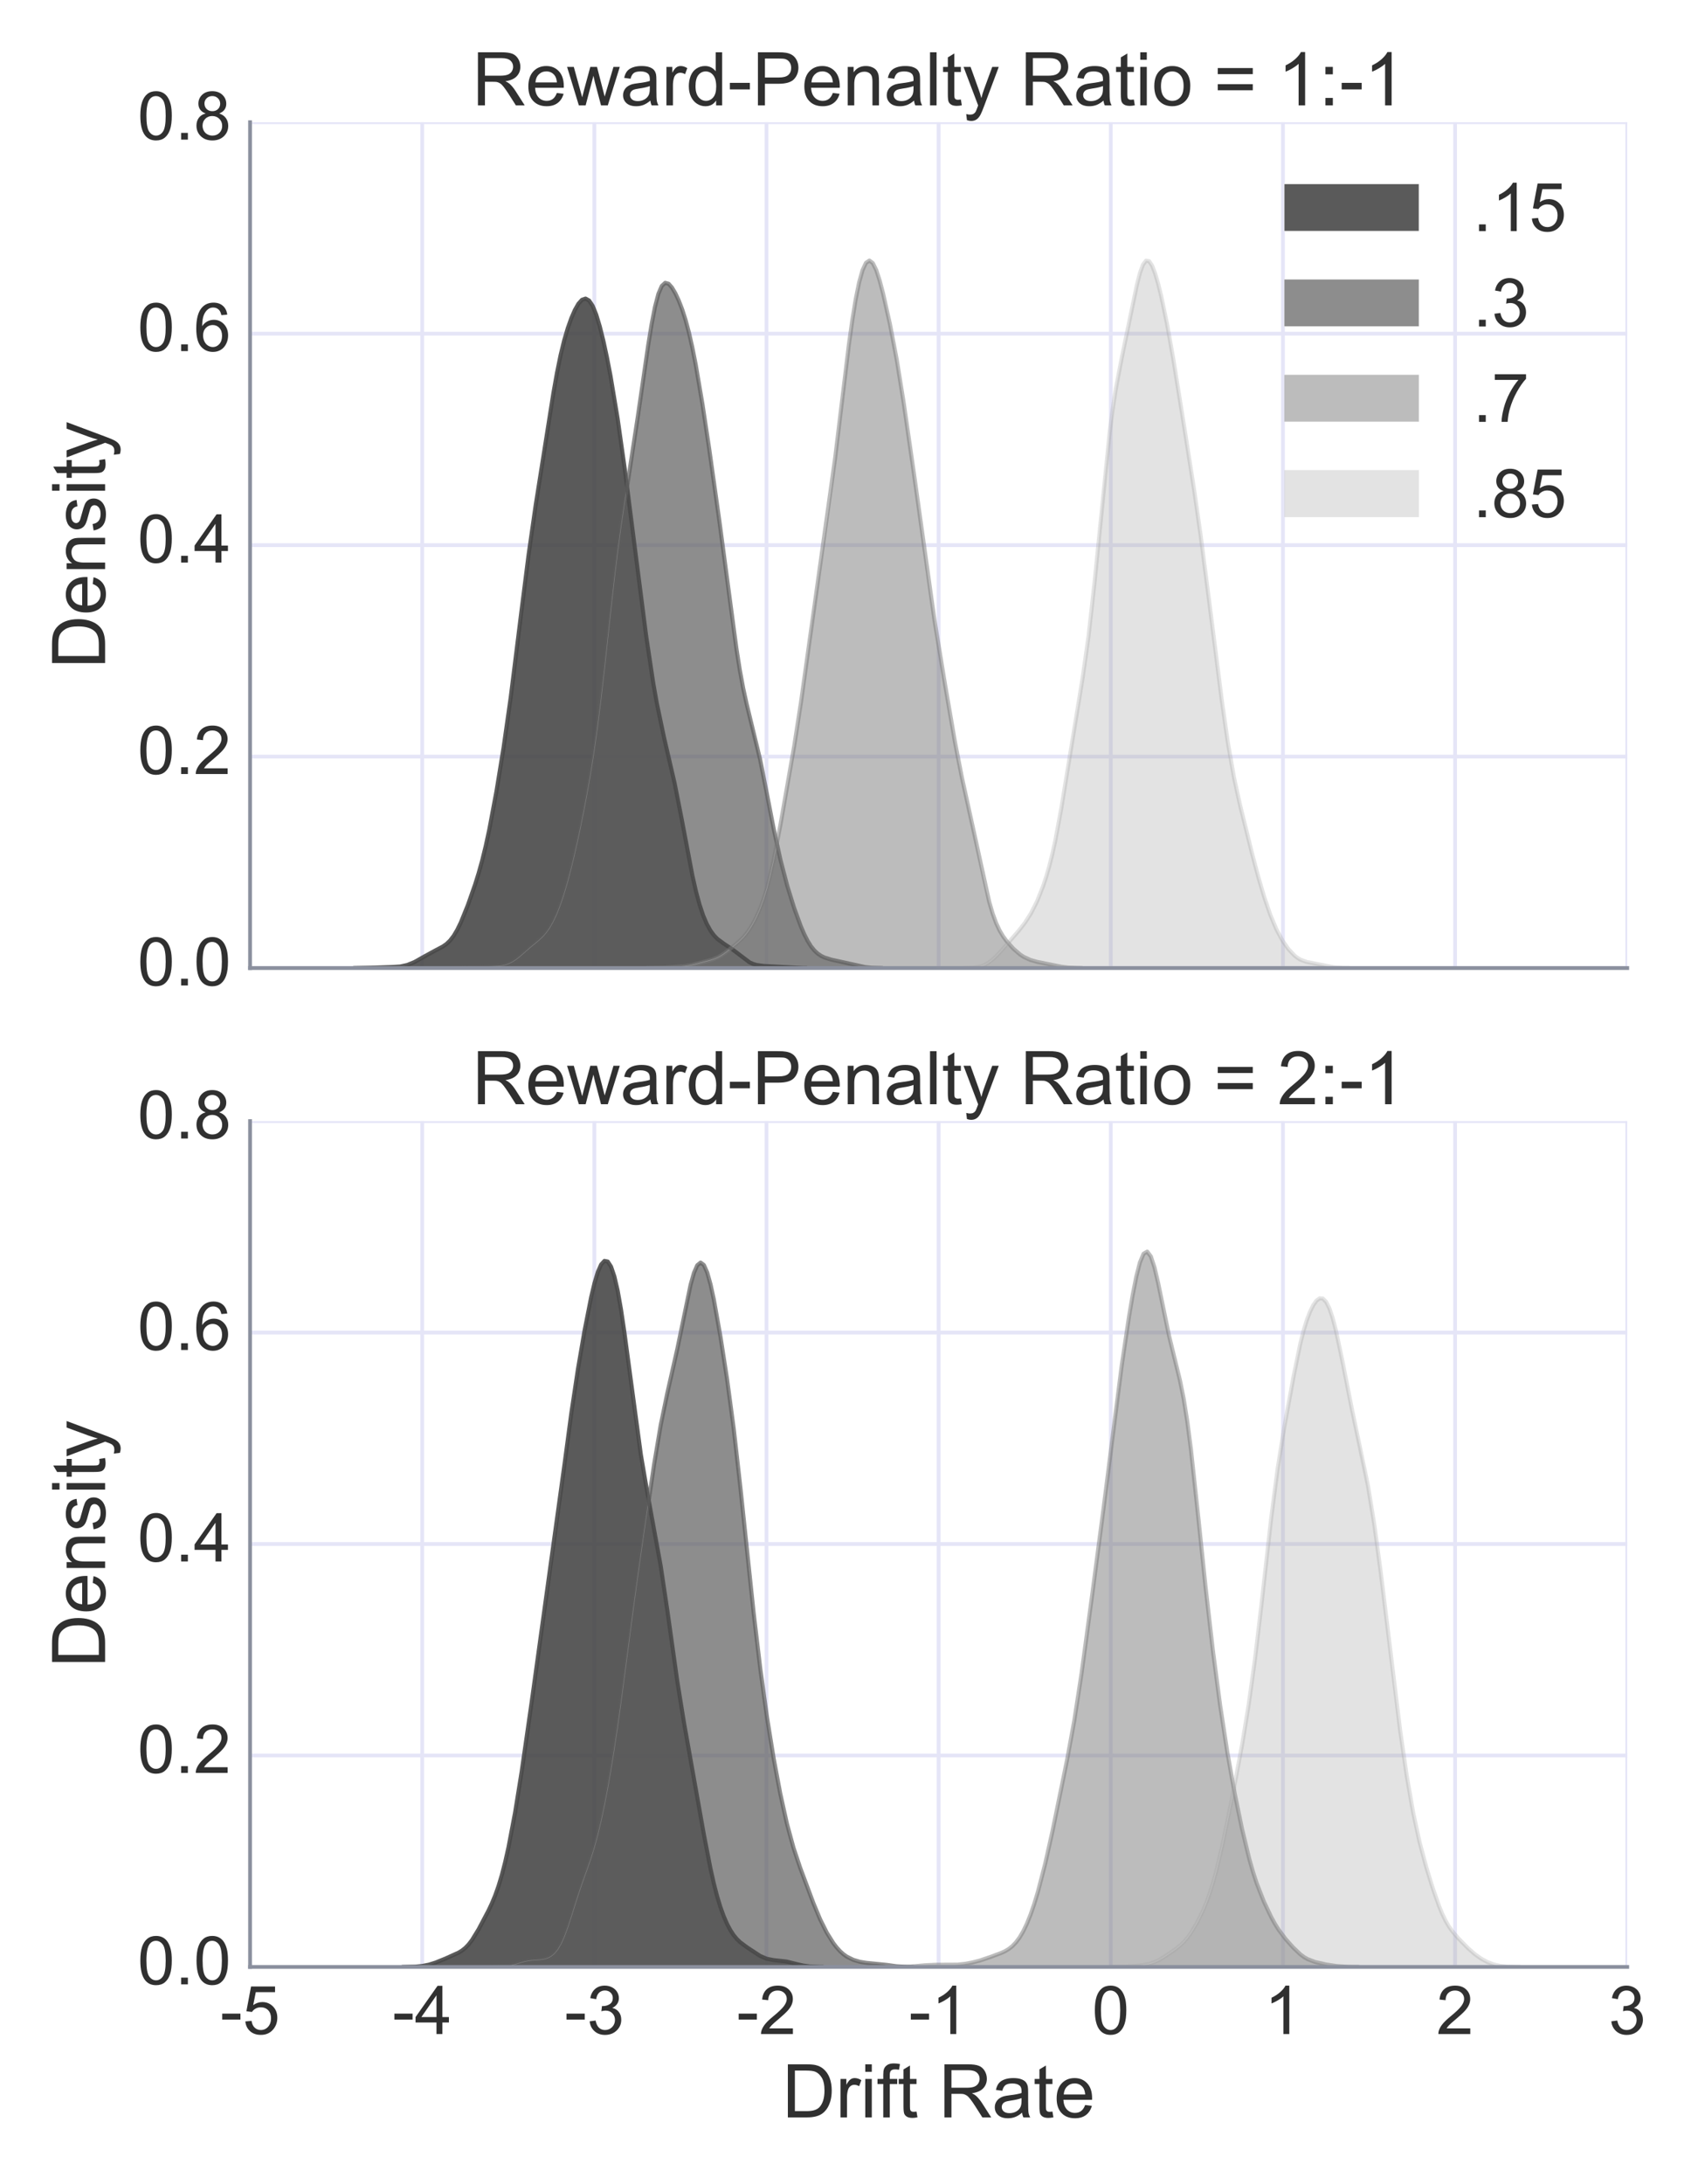 <?xml version="1.0" encoding="utf-8" standalone="no"?>
<!DOCTYPE svg PUBLIC "-//W3C//DTD SVG 1.1//EN"
  "http://www.w3.org/Graphics/SVG/1.1/DTD/svg11.dtd">
<!-- Created with matplotlib (http://matplotlib.org/) -->
<svg height="648pt" version="1.1" viewBox="0 0 504 648" width="504pt" xmlns="http://www.w3.org/2000/svg" xmlns:xlink="http://www.w3.org/1999/xlink">
 <defs>
  <style type="text/css">
*{stroke-linecap:butt;stroke-linejoin:round;stroke-miterlimit:100000;}
  </style>
 </defs>
 <g id="figure_1">
  <g id="patch_1">
   <path d="M 0 648 
L 504 648 
L 504 0 
L 0 0 
z
" style="fill:#ffffff;"/>
  </g>
  <g id="axes_1">
   <g id="patch_2">
    <path d="M 74.222 287.2 
L 482.995 287.2 
L 482.995 36.257 
L 74.222 36.257 
z
" style="fill:#ffffff;"/>
   </g>
   <g id="matplotlib.axis_1">
    <g id="xtick_1">
     <g id="line2d_1">
      <path clip-path="url(#p3382a2cf48)" d="M 74.222 287.2 
L 74.222 36.257 
" style="fill:none;stroke:#e5e5f7;stroke-linecap:round;stroke-width:1.12;"/>
     </g>
     <g id="line2d_2">
      <defs>
       <path d="M 0 0 
L 0 0 
" id="m40c5c61938" style="stroke:#303030;stroke-width:0.8;"/>
      </defs>
      <g>
       <use style="fill:#303030;stroke:#303030;stroke-width:0.8;" x="74.222" xlink:href="#m40c5c61938" y="287.2"/>
      </g>
     </g>
    </g>
    <g id="xtick_2">
     <g id="line2d_3">
      <path clip-path="url(#p3382a2cf48)" d="M 125.318 287.2 
L 125.318 36.257 
" style="fill:none;stroke:#e5e5f7;stroke-linecap:round;stroke-width:1.12;"/>
     </g>
     <g id="line2d_4">
      <g>
       <use style="fill:#303030;stroke:#303030;stroke-width:0.8;" x="125.318" xlink:href="#m40c5c61938" y="287.2"/>
      </g>
     </g>
    </g>
    <g id="xtick_3">
     <g id="line2d_5">
      <path clip-path="url(#p3382a2cf48)" d="M 176.415 287.2 
L 176.415 36.257 
" style="fill:none;stroke:#e5e5f7;stroke-linecap:round;stroke-width:1.12;"/>
     </g>
     <g id="line2d_6">
      <g>
       <use style="fill:#303030;stroke:#303030;stroke-width:0.8;" x="176.415" xlink:href="#m40c5c61938" y="287.2"/>
      </g>
     </g>
    </g>
    <g id="xtick_4">
     <g id="line2d_7">
      <path clip-path="url(#p3382a2cf48)" d="M 227.512 287.2 
L 227.512 36.257 
" style="fill:none;stroke:#e5e5f7;stroke-linecap:round;stroke-width:1.12;"/>
     </g>
     <g id="line2d_8">
      <g>
       <use style="fill:#303030;stroke:#303030;stroke-width:0.8;" x="227.512" xlink:href="#m40c5c61938" y="287.2"/>
      </g>
     </g>
    </g>
    <g id="xtick_5">
     <g id="line2d_9">
      <path clip-path="url(#p3382a2cf48)" d="M 278.608 287.2 
L 278.608 36.257 
" style="fill:none;stroke:#e5e5f7;stroke-linecap:round;stroke-width:1.12;"/>
     </g>
     <g id="line2d_10">
      <g>
       <use style="fill:#303030;stroke:#303030;stroke-width:0.8;" x="278.608" xlink:href="#m40c5c61938" y="287.2"/>
      </g>
     </g>
    </g>
    <g id="xtick_6">
     <g id="line2d_11">
      <path clip-path="url(#p3382a2cf48)" d="M 329.705 287.2 
L 329.705 36.257 
" style="fill:none;stroke:#e5e5f7;stroke-linecap:round;stroke-width:1.12;"/>
     </g>
     <g id="line2d_12">
      <g>
       <use style="fill:#303030;stroke:#303030;stroke-width:0.8;" x="329.705" xlink:href="#m40c5c61938" y="287.2"/>
      </g>
     </g>
    </g>
    <g id="xtick_7">
     <g id="line2d_13">
      <path clip-path="url(#p3382a2cf48)" d="M 380.802 287.2 
L 380.802 36.257 
" style="fill:none;stroke:#e5e5f7;stroke-linecap:round;stroke-width:1.12;"/>
     </g>
     <g id="line2d_14">
      <g>
       <use style="fill:#303030;stroke:#303030;stroke-width:0.8;" x="380.802" xlink:href="#m40c5c61938" y="287.2"/>
      </g>
     </g>
    </g>
    <g id="xtick_8">
     <g id="line2d_15">
      <path clip-path="url(#p3382a2cf48)" d="M 431.898 287.2 
L 431.898 36.257 
" style="fill:none;stroke:#e5e5f7;stroke-linecap:round;stroke-width:1.12;"/>
     </g>
     <g id="line2d_16">
      <g>
       <use style="fill:#303030;stroke:#303030;stroke-width:0.8;" x="431.898" xlink:href="#m40c5c61938" y="287.2"/>
      </g>
     </g>
    </g>
    <g id="xtick_9">
     <g id="line2d_17">
      <path clip-path="url(#p3382a2cf48)" d="M 482.995 287.2 
L 482.995 36.257 
" style="fill:none;stroke:#e5e5f7;stroke-linecap:round;stroke-width:1.12;"/>
     </g>
     <g id="line2d_18">
      <g>
       <use style="fill:#303030;stroke:#303030;stroke-width:0.8;" x="482.995" xlink:href="#m40c5c61938" y="287.2"/>
      </g>
     </g>
    </g>
   </g>
   <g id="matplotlib.axis_2">
    <g id="ytick_1">
     <g id="line2d_19">
      <path clip-path="url(#p3382a2cf48)" d="M 74.222 287.2 
L 482.995 287.2 
" style="fill:none;stroke:#e5e5f7;stroke-linecap:round;stroke-width:1.12;"/>
     </g>
     <g id="line2d_20">
      <g>
       <use style="fill:#303030;stroke:#303030;stroke-width:0.8;" x="74.222" xlink:href="#m40c5c61938" y="287.2"/>
      </g>
     </g>
     <g id="text_1">
      <!-- 0.0 -->
      <defs>
       <path d="M 4.156 35.297 
Q 4.156 48 6.766 55.734 
Q 9.375 63.484 14.516 67.672 
Q 19.672 71.875 27.484 71.875 
Q 33.25 71.875 37.594 69.547 
Q 41.938 67.234 44.766 62.859 
Q 47.609 58.5 49.219 52.219 
Q 50.828 45.953 50.828 35.297 
Q 50.828 22.703 48.234 14.969 
Q 45.656 7.234 40.5 3 
Q 35.359 -1.219 27.484 -1.219 
Q 17.141 -1.219 11.234 6.203 
Q 4.156 15.141 4.156 35.297 
M 13.188 35.297 
Q 13.188 17.672 17.312 11.828 
Q 21.438 6 27.484 6 
Q 33.547 6 37.672 11.859 
Q 41.797 17.719 41.797 35.297 
Q 41.797 52.984 37.672 58.781 
Q 33.547 64.594 27.391 64.594 
Q 21.344 64.594 17.719 59.469 
Q 13.188 52.938 13.188 35.297 
" id="ArialMT-30"/>
       <path d="M 9.078 0 
L 9.078 10.016 
L 19.094 10.016 
L 19.094 0 
z
" id="ArialMT-2e"/>
      </defs>
      <g style="fill:#303030;" transform="translate(40.822 292.37)scale(0.2 -0.2)">
       <use xlink:href="#ArialMT-30"/>
       <use x="55.615" xlink:href="#ArialMT-2e"/>
       <use x="83.398" xlink:href="#ArialMT-30"/>
      </g>
     </g>
    </g>
    <g id="ytick_2">
     <g id="line2d_21">
      <path clip-path="url(#p3382a2cf48)" d="M 74.222 224.464 
L 482.995 224.464 
" style="fill:none;stroke:#e5e5f7;stroke-linecap:round;stroke-width:1.12;"/>
     </g>
     <g id="line2d_22">
      <g>
       <use style="fill:#303030;stroke:#303030;stroke-width:0.8;" x="74.222" xlink:href="#m40c5c61938" y="224.464"/>
      </g>
     </g>
     <g id="text_2">
      <!-- 0.2 -->
      <defs>
       <path d="M 50.344 8.453 
L 50.344 0 
L 3.031 0 
Q 2.938 3.172 4.047 6.109 
Q 5.859 10.938 9.828 15.625 
Q 13.812 20.312 21.344 26.469 
Q 33.016 36.031 37.109 41.625 
Q 41.219 47.219 41.219 52.203 
Q 41.219 57.422 37.469 61 
Q 33.734 64.594 27.734 64.594 
Q 21.391 64.594 17.578 60.781 
Q 13.766 56.984 13.719 50.25 
L 4.688 51.172 
Q 5.609 61.281 11.656 66.578 
Q 17.719 71.875 27.938 71.875 
Q 38.234 71.875 44.234 66.156 
Q 50.25 60.453 50.25 52 
Q 50.25 47.703 48.484 43.547 
Q 46.734 39.406 42.656 34.812 
Q 38.578 30.219 29.109 22.219 
Q 21.188 15.578 18.938 13.203 
Q 16.703 10.844 15.234 8.453 
z
" id="ArialMT-32"/>
      </defs>
      <g style="fill:#303030;" transform="translate(40.822 229.635)scale(0.2 -0.2)">
       <use xlink:href="#ArialMT-30"/>
       <use x="55.615" xlink:href="#ArialMT-2e"/>
       <use x="83.398" xlink:href="#ArialMT-32"/>
      </g>
     </g>
    </g>
    <g id="ytick_3">
     <g id="line2d_23">
      <path clip-path="url(#p3382a2cf48)" d="M 74.222 161.728 
L 482.995 161.728 
" style="fill:none;stroke:#e5e5f7;stroke-linecap:round;stroke-width:1.12;"/>
     </g>
     <g id="line2d_24">
      <g>
       <use style="fill:#303030;stroke:#303030;stroke-width:0.8;" x="74.222" xlink:href="#m40c5c61938" y="161.728"/>
      </g>
     </g>
     <g id="text_3">
      <!-- 0.4 -->
      <defs>
       <path d="M 32.328 0 
L 32.328 17.141 
L 1.266 17.141 
L 1.266 25.203 
L 33.938 71.578 
L 41.109 71.578 
L 41.109 25.203 
L 50.781 25.203 
L 50.781 17.141 
L 41.109 17.141 
L 41.109 0 
z
M 32.328 25.203 
L 32.328 57.469 
L 9.906 25.203 
z
" id="ArialMT-34"/>
      </defs>
      <g style="fill:#303030;" transform="translate(40.822 166.899)scale(0.2 -0.2)">
       <use xlink:href="#ArialMT-30"/>
       <use x="55.615" xlink:href="#ArialMT-2e"/>
       <use x="83.398" xlink:href="#ArialMT-34"/>
      </g>
     </g>
    </g>
    <g id="ytick_4">
     <g id="line2d_25">
      <path clip-path="url(#p3382a2cf48)" d="M 74.222 98.992 
L 482.995 98.992 
" style="fill:none;stroke:#e5e5f7;stroke-linecap:round;stroke-width:1.12;"/>
     </g>
     <g id="line2d_26">
      <g>
       <use style="fill:#303030;stroke:#303030;stroke-width:0.8;" x="74.222" xlink:href="#m40c5c61938" y="98.992"/>
      </g>
     </g>
     <g id="text_4">
      <!-- 0.6 -->
      <defs>
       <path d="M 49.75 54.047 
L 41.016 53.375 
Q 39.844 58.547 37.703 60.891 
Q 34.125 64.656 28.906 64.656 
Q 24.703 64.656 21.531 62.312 
Q 17.391 59.281 14.984 53.469 
Q 12.594 47.656 12.5 36.922 
Q 15.672 41.75 20.266 44.094 
Q 24.859 46.438 29.891 46.438 
Q 38.672 46.438 44.844 39.969 
Q 51.031 33.5 51.031 23.25 
Q 51.031 16.5 48.125 10.719 
Q 45.219 4.938 40.141 1.859 
Q 35.062 -1.219 28.609 -1.219 
Q 17.625 -1.219 10.688 6.859 
Q 3.766 14.938 3.766 33.5 
Q 3.766 54.25 11.422 63.672 
Q 18.109 71.875 29.438 71.875 
Q 37.891 71.875 43.281 67.141 
Q 48.688 62.406 49.75 54.047 
M 13.875 23.188 
Q 13.875 18.656 15.797 14.5 
Q 17.719 10.359 21.188 8.172 
Q 24.656 6 28.469 6 
Q 34.031 6 38.031 10.484 
Q 42.047 14.984 42.047 22.703 
Q 42.047 30.125 38.078 34.391 
Q 34.125 38.672 28.125 38.672 
Q 22.172 38.672 18.016 34.391 
Q 13.875 30.125 13.875 23.188 
" id="ArialMT-36"/>
      </defs>
      <g style="fill:#303030;" transform="translate(40.822 104.163)scale(0.2 -0.2)">
       <use xlink:href="#ArialMT-30"/>
       <use x="55.615" xlink:href="#ArialMT-2e"/>
       <use x="83.398" xlink:href="#ArialMT-36"/>
      </g>
     </g>
    </g>
    <g id="ytick_5">
     <g id="line2d_27">
      <path clip-path="url(#p3382a2cf48)" d="M 74.222 36.257 
L 482.995 36.257 
" style="fill:none;stroke:#e5e5f7;stroke-linecap:round;stroke-width:1.12;"/>
     </g>
     <g id="line2d_28">
      <g>
       <use style="fill:#303030;stroke:#303030;stroke-width:0.8;" x="74.222" xlink:href="#m40c5c61938" y="36.257"/>
      </g>
     </g>
     <g id="text_5">
      <!-- 0.8 -->
      <defs>
       <path d="M 17.672 38.812 
Q 12.203 40.828 9.562 44.531 
Q 6.938 48.25 6.938 53.422 
Q 6.938 61.234 12.547 66.547 
Q 18.172 71.875 27.484 71.875 
Q 36.859 71.875 42.578 66.422 
Q 48.297 60.984 48.297 53.172 
Q 48.297 48.188 45.672 44.5 
Q 43.062 40.828 37.75 38.812 
Q 44.344 36.672 47.781 31.875 
Q 51.219 27.094 51.219 20.453 
Q 51.219 11.281 44.719 5.031 
Q 38.234 -1.219 27.641 -1.219 
Q 17.047 -1.219 10.547 5.047 
Q 4.047 11.328 4.047 20.703 
Q 4.047 27.688 7.594 32.391 
Q 11.141 37.109 17.672 38.812 
M 15.922 53.719 
Q 15.922 48.641 19.188 45.406 
Q 22.469 42.188 27.688 42.188 
Q 32.766 42.188 36.016 45.375 
Q 39.266 48.578 39.266 53.219 
Q 39.266 58.062 35.906 61.359 
Q 32.562 64.656 27.594 64.656 
Q 22.562 64.656 19.234 61.422 
Q 15.922 58.203 15.922 53.719 
M 13.094 20.656 
Q 13.094 16.891 14.875 13.375 
Q 16.656 9.859 20.172 7.922 
Q 23.688 6 27.734 6 
Q 34.031 6 38.125 10.047 
Q 42.234 14.109 42.234 20.359 
Q 42.234 26.703 38.016 30.859 
Q 33.797 35.016 27.438 35.016 
Q 21.234 35.016 17.156 30.906 
Q 13.094 26.812 13.094 20.656 
" id="ArialMT-38"/>
      </defs>
      <g style="fill:#303030;" transform="translate(40.822 41.427)scale(0.2 -0.2)">
       <use xlink:href="#ArialMT-30"/>
       <use x="55.615" xlink:href="#ArialMT-2e"/>
       <use x="83.398" xlink:href="#ArialMT-38"/>
      </g>
     </g>
    </g>
    <g id="text_6">
     <!-- Density -->
     <defs>
      <path d="M 42.094 16.703 
L 51.172 15.578 
Q 49.031 7.625 43.219 3.219 
Q 37.406 -1.172 28.375 -1.172 
Q 17 -1.172 10.328 5.828 
Q 3.656 12.844 3.656 25.484 
Q 3.656 38.578 10.391 45.797 
Q 17.141 53.031 27.875 53.031 
Q 38.281 53.031 44.875 45.953 
Q 51.469 38.875 51.469 26.031 
Q 51.469 25.25 51.422 23.688 
L 12.75 23.688 
Q 13.234 15.141 17.578 10.594 
Q 21.922 6.062 28.422 6.062 
Q 33.25 6.062 36.672 8.594 
Q 40.094 11.141 42.094 16.703 
M 13.234 30.906 
L 42.188 30.906 
Q 41.609 37.453 38.875 40.719 
Q 34.672 45.797 27.984 45.797 
Q 21.922 45.797 17.797 41.75 
Q 13.672 37.703 13.234 30.906 
" id="ArialMT-65"/>
      <path d="M 7.719 0 
L 7.719 71.578 
L 32.375 71.578 
Q 40.719 71.578 45.125 70.562 
Q 51.266 69.141 55.609 65.438 
Q 61.281 60.641 64.078 53.188 
Q 66.891 45.75 66.891 36.188 
Q 66.891 28.031 64.984 21.734 
Q 63.094 15.438 60.109 11.297 
Q 57.125 7.172 53.578 4.797 
Q 50.047 2.438 45.047 1.219 
Q 40.047 0 33.547 0 
z
M 17.188 8.453 
L 32.469 8.453 
Q 39.547 8.453 43.578 9.766 
Q 47.609 11.078 50 13.484 
Q 53.375 16.844 55.25 22.531 
Q 57.125 28.219 57.125 36.328 
Q 57.125 47.562 53.438 53.594 
Q 49.75 59.625 44.484 61.672 
Q 40.672 63.141 32.234 63.141 
L 17.188 63.141 
z
" id="ArialMT-44"/>
      <path d="M 6.594 0 
L 6.594 51.859 
L 14.5 51.859 
L 14.5 44.484 
Q 20.219 53.031 31 53.031 
Q 35.688 53.031 39.625 51.344 
Q 43.562 49.656 45.516 46.922 
Q 47.469 44.188 48.25 40.438 
Q 48.734 37.984 48.734 31.891 
L 48.734 0 
L 39.938 0 
L 39.938 31.547 
Q 39.938 36.922 38.906 39.578 
Q 37.891 42.234 35.281 43.812 
Q 32.672 45.406 29.156 45.406 
Q 23.531 45.406 19.453 41.844 
Q 15.375 38.281 15.375 28.328 
L 15.375 0 
z
" id="ArialMT-6e"/>
      <path d="M 25.781 7.859 
L 27.047 0.094 
Q 23.344 -0.688 20.406 -0.688 
Q 15.625 -0.688 12.984 0.828 
Q 10.359 2.344 9.281 4.812 
Q 8.203 7.281 8.203 15.188 
L 8.203 45.016 
L 1.766 45.016 
L 1.766 51.859 
L 8.203 51.859 
L 8.203 64.703 
L 16.938 69.969 
L 16.938 51.859 
L 25.781 51.859 
L 25.781 45.016 
L 16.938 45.016 
L 16.938 14.703 
Q 16.938 10.938 17.406 9.859 
Q 17.875 8.797 18.922 8.156 
Q 19.969 7.516 21.922 7.516 
Q 23.391 7.516 25.781 7.859 
" id="ArialMT-74"/>
      <path d="M 6.641 61.469 
L 6.641 71.578 
L 15.438 71.578 
L 15.438 61.469 
z
M 6.641 0 
L 6.641 51.859 
L 15.438 51.859 
L 15.438 0 
z
" id="ArialMT-69"/>
      <path d="M 6.203 -19.969 
L 5.219 -11.719 
Q 8.109 -12.5 10.25 -12.5 
Q 13.188 -12.5 14.938 -11.516 
Q 16.703 -10.547 17.828 -8.797 
Q 18.656 -7.469 20.516 -2.25 
Q 20.75 -1.516 21.297 -0.094 
L 1.609 51.859 
L 11.078 51.859 
L 21.875 21.828 
Q 23.969 16.109 25.641 9.812 
Q 27.156 15.875 29.25 21.625 
L 40.328 51.859 
L 49.125 51.859 
L 29.391 -0.875 
Q 26.219 -9.422 24.469 -12.641 
Q 22.125 -17 19.094 -19.016 
Q 16.062 -21.047 11.859 -21.047 
Q 9.328 -21.047 6.203 -19.969 
" id="ArialMT-79"/>
      <path d="M 3.078 15.484 
L 11.766 16.844 
Q 12.5 11.625 15.844 8.844 
Q 19.188 6.062 25.203 6.062 
Q 31.25 6.062 34.172 8.516 
Q 37.109 10.984 37.109 14.312 
Q 37.109 17.281 34.516 19 
Q 32.719 20.172 25.531 21.969 
Q 15.875 24.422 12.141 26.203 
Q 8.406 27.984 6.469 31.125 
Q 4.547 34.281 4.547 38.094 
Q 4.547 41.547 6.125 44.5 
Q 7.719 47.469 10.453 49.422 
Q 12.5 50.922 16.031 51.969 
Q 19.578 53.031 23.641 53.031 
Q 29.734 53.031 34.344 51.266 
Q 38.969 49.516 41.156 46.5 
Q 43.359 43.5 44.188 38.484 
L 35.594 37.312 
Q 35.016 41.312 32.203 43.547 
Q 29.391 45.797 24.266 45.797 
Q 18.219 45.797 15.625 43.797 
Q 13.031 41.797 13.031 39.109 
Q 13.031 37.406 14.109 36.031 
Q 15.188 34.625 17.484 33.688 
Q 18.797 33.203 25.25 31.453 
Q 34.578 28.953 38.25 27.359 
Q 41.938 25.781 44.031 22.75 
Q 46.141 19.734 46.141 15.234 
Q 46.141 10.844 43.578 6.953 
Q 41.016 3.078 36.172 0.953 
Q 31.344 -1.172 25.25 -1.172 
Q 15.141 -1.172 9.844 3.031 
Q 4.547 7.234 3.078 15.484 
" id="ArialMT-73"/>
     </defs>
     <g style="fill:#303030;" transform="translate(31.191 198.406)rotate(-90.0)scale(0.22 -0.22)">
      <use xlink:href="#ArialMT-44"/>
      <use x="72.217" xlink:href="#ArialMT-65"/>
      <use x="127.832" xlink:href="#ArialMT-6e"/>
      <use x="183.447" xlink:href="#ArialMT-73"/>
      <use x="233.447" xlink:href="#ArialMT-69"/>
      <use x="255.664" xlink:href="#ArialMT-74"/>
      <use x="283.447" xlink:href="#ArialMT-79"/>
     </g>
    </g>
   </g>
   <g id="PolyCollection_1">
    <defs>
     <path d="M 105.03 -360.804 
L 105.03 -360.8 
L 106.088 -360.8 
L 107.146 -360.8 
L 108.204 -360.8 
L 109.262 -360.8 
L 110.32 -360.8 
L 111.378 -360.8 
L 112.436 -360.8 
L 113.494 -360.8 
L 114.552 -360.8 
L 115.61 -360.8 
L 116.668 -360.8 
L 117.726 -360.8 
L 118.784 -360.8 
L 119.842 -360.8 
L 120.9 -360.8 
L 121.958 -360.8 
L 123.016 -360.8 
L 124.074 -360.8 
L 125.132 -360.8 
L 126.19 -360.8 
L 127.248 -360.8 
L 128.306 -360.8 
L 129.364 -360.8 
L 130.422 -360.8 
L 131.48 -360.8 
L 132.538 -360.8 
L 133.596 -360.8 
L 134.654 -360.8 
L 135.712 -360.8 
L 136.77 -360.8 
L 137.828 -360.8 
L 138.886 -360.8 
L 139.944 -360.8 
L 141.002 -360.8 
L 142.06 -360.8 
L 143.118 -360.8 
L 144.176 -360.8 
L 145.234 -360.8 
L 146.292 -360.8 
L 147.35 -360.8 
L 148.408 -360.8 
L 149.466 -360.8 
L 150.524 -360.8 
L 151.582 -360.8 
L 152.64 -360.8 
L 153.698 -360.8 
L 154.756 -360.8 
L 155.814 -360.8 
L 156.872 -360.8 
L 157.93 -360.8 
L 158.988 -360.8 
L 160.046 -360.8 
L 161.104 -360.8 
L 162.162 -360.8 
L 163.22 -360.8 
L 164.278 -360.8 
L 165.336 -360.8 
L 166.394 -360.8 
L 167.452 -360.8 
L 168.51 -360.8 
L 169.568 -360.8 
L 170.626 -360.8 
L 171.684 -360.8 
L 172.742 -360.8 
L 173.8 -360.8 
L 174.858 -360.8 
L 175.916 -360.8 
L 176.974 -360.8 
L 178.032 -360.8 
L 179.09 -360.8 
L 180.148 -360.8 
L 181.206 -360.8 
L 182.264 -360.8 
L 183.322 -360.8 
L 184.38 -360.8 
L 185.438 -360.8 
L 186.496 -360.8 
L 187.554 -360.8 
L 188.612 -360.8 
L 189.67 -360.8 
L 190.728 -360.8 
L 191.786 -360.8 
L 192.844 -360.8 
L 193.902 -360.8 
L 194.96 -360.8 
L 196.018 -360.8 
L 197.076 -360.8 
L 198.134 -360.8 
L 199.192 -360.8 
L 200.25 -360.8 
L 201.308 -360.8 
L 202.366 -360.8 
L 203.424 -360.8 
L 204.482 -360.8 
L 205.54 -360.8 
L 206.598 -360.8 
L 207.656 -360.8 
L 208.714 -360.8 
L 209.772 -360.8 
L 210.83 -360.8 
L 211.888 -360.8 
L 212.946 -360.8 
L 214.004 -360.8 
L 215.062 -360.8 
L 216.12 -360.8 
L 217.178 -360.8 
L 218.236 -360.8 
L 219.294 -360.8 
L 220.352 -360.8 
L 221.41 -360.8 
L 222.468 -360.8 
L 223.526 -360.8 
L 224.584 -360.8 
L 225.642 -360.8 
L 226.7 -360.8 
L 227.758 -360.8 
L 228.816 -360.8 
L 229.874 -360.8 
L 230.932 -360.8 
L 231.99 -360.8 
L 233.048 -360.8 
L 234.106 -360.8 
L 235.164 -360.8 
L 236.222 -360.8 
L 237.28 -360.8 
L 238.338 -360.8 
L 239.396 -360.8 
L 239.396 -360.804 
L 239.396 -360.804 
L 238.338 -360.809 
L 237.28 -360.819 
L 236.222 -360.839 
L 235.164 -360.874 
L 234.106 -360.925 
L 233.048 -360.993 
L 231.99 -361.074 
L 230.932 -361.157 
L 229.874 -361.235 
L 228.816 -361.3 
L 227.758 -361.356 
L 226.7 -361.42 
L 225.642 -361.523 
L 224.584 -361.709 
L 223.526 -362.024 
L 222.468 -362.505 
L 221.41 -363.158 
L 220.352 -363.955 
L 219.294 -364.828 
L 218.236 -365.699 
L 217.178 -366.503 
L 216.12 -367.221 
L 215.062 -367.888 
L 214.004 -368.589 
L 212.946 -369.432 
L 211.888 -370.53 
L 210.83 -371.988 
L 209.772 -373.91 
L 208.714 -376.402 
L 207.656 -379.565 
L 206.598 -383.474 
L 205.54 -388.126 
L 204.482 -393.408 
L 203.424 -399.087 
L 202.366 -404.857 
L 201.308 -410.421 
L 200.25 -415.59 
L 199.192 -420.34 
L 198.134 -424.821 
L 197.076 -429.299 
L 196.018 -434.065 
L 194.96 -439.361 
L 193.902 -445.332 
L 192.844 -452.029 
L 191.786 -459.405 
L 190.728 -467.336 
L 189.67 -475.64 
L 188.612 -484.114 
L 187.554 -492.578 
L 186.496 -500.891 
L 185.438 -508.942 
L 184.38 -516.626 
L 183.322 -523.836 
L 182.264 -530.486 
L 181.206 -536.54 
L 180.148 -542.008 
L 179.09 -546.896 
L 178.032 -551.15 
L 176.974 -554.649 
L 175.916 -557.245 
L 174.858 -558.839 
L 173.8 -559.419 
L 172.742 -559.057 
L 171.684 -557.877 
L 170.626 -556.017 
L 169.568 -553.579 
L 168.51 -550.591 
L 167.452 -546.986 
L 166.394 -542.637 
L 165.336 -537.462 
L 164.278 -531.519 
L 163.22 -525.036 
L 162.162 -518.315 
L 161.104 -511.584 
L 160.046 -504.882 
L 158.988 -498.066 
L 157.93 -490.917 
L 156.872 -483.269 
L 155.814 -475.102 
L 154.756 -466.549 
L 153.698 -457.849 
L 152.64 -449.278 
L 151.582 -441.071 
L 150.524 -433.368 
L 149.466 -426.195 
L 148.408 -419.5 
L 147.35 -413.221 
L 146.292 -407.344 
L 145.234 -401.923 
L 144.176 -397.033 
L 143.118 -392.714 
L 142.06 -388.919 
L 141.002 -385.536 
L 139.944 -382.43 
L 138.886 -379.515 
L 137.828 -376.782 
L 136.77 -374.29 
L 135.712 -372.123 
L 134.654 -370.347 
L 133.596 -368.973 
L 132.538 -367.958 
L 131.48 -367.212 
L 130.422 -366.625 
L 129.364 -366.098 
L 128.306 -365.56 
L 127.248 -364.983 
L 126.19 -364.369 
L 125.132 -363.743 
L 124.074 -363.137 
L 123.016 -362.582 
L 121.958 -362.103 
L 120.9 -361.719 
L 119.842 -361.439 
L 118.784 -361.26 
L 117.726 -361.165 
L 116.668 -361.126 
L 115.61 -361.111 
L 114.552 -361.096 
L 113.494 -361.066 
L 112.436 -361.019 
L 111.378 -360.964 
L 110.32 -360.911 
L 109.262 -360.868 
L 108.204 -360.837 
L 107.146 -360.818 
L 106.088 -360.808 
L 105.03 -360.804 
z
" id="m2a4eb0c1fd" style="stroke:#ffffff;stroke-opacity:0.9;stroke-width:0.16;"/>
    </defs>
    <g clip-path="url(#p3382a2cf48)">
     <use style="fill:#484848;fill-opacity:0.9;stroke:#ffffff;stroke-opacity:0.9;stroke-width:0.16;" x="0.0" xlink:href="#m2a4eb0c1fd" y="648.0"/>
    </g>
   </g>
   <g id="PolyCollection_2">
    <defs>
     <path d="M 134.032 -360.806 
L 134.032 -360.8 
L 135.038 -360.8 
L 136.045 -360.8 
L 137.051 -360.8 
L 138.057 -360.8 
L 139.064 -360.8 
L 140.07 -360.8 
L 141.077 -360.8 
L 142.083 -360.8 
L 143.09 -360.8 
L 144.096 -360.8 
L 145.103 -360.8 
L 146.109 -360.8 
L 147.116 -360.8 
L 148.122 -360.8 
L 149.129 -360.8 
L 150.135 -360.8 
L 151.142 -360.8 
L 152.148 -360.8 
L 153.155 -360.8 
L 154.161 -360.8 
L 155.168 -360.8 
L 156.174 -360.8 
L 157.181 -360.8 
L 158.187 -360.8 
L 159.194 -360.8 
L 160.2 -360.8 
L 161.207 -360.8 
L 162.213 -360.8 
L 163.22 -360.8 
L 164.226 -360.8 
L 165.233 -360.8 
L 166.239 -360.8 
L 167.246 -360.8 
L 168.252 -360.8 
L 169.259 -360.8 
L 170.265 -360.8 
L 171.272 -360.8 
L 172.278 -360.8 
L 173.285 -360.8 
L 174.291 -360.8 
L 175.298 -360.8 
L 176.304 -360.8 
L 177.311 -360.8 
L 178.317 -360.8 
L 179.324 -360.8 
L 180.33 -360.8 
L 181.337 -360.8 
L 182.343 -360.8 
L 183.349 -360.8 
L 184.356 -360.8 
L 185.362 -360.8 
L 186.369 -360.8 
L 187.375 -360.8 
L 188.382 -360.8 
L 189.388 -360.8 
L 190.395 -360.8 
L 191.401 -360.8 
L 192.408 -360.8 
L 193.414 -360.8 
L 194.421 -360.8 
L 195.427 -360.8 
L 196.434 -360.8 
L 197.44 -360.8 
L 198.447 -360.8 
L 199.453 -360.8 
L 200.46 -360.8 
L 201.466 -360.8 
L 202.473 -360.8 
L 203.479 -360.8 
L 204.486 -360.8 
L 205.492 -360.8 
L 206.499 -360.8 
L 207.505 -360.8 
L 208.512 -360.8 
L 209.518 -360.8 
L 210.525 -360.8 
L 211.531 -360.8 
L 212.538 -360.8 
L 213.544 -360.8 
L 214.551 -360.8 
L 215.557 -360.8 
L 216.564 -360.8 
L 217.57 -360.8 
L 218.577 -360.8 
L 219.583 -360.8 
L 220.59 -360.8 
L 221.596 -360.8 
L 222.603 -360.8 
L 223.609 -360.8 
L 224.616 -360.8 
L 225.622 -360.8 
L 226.629 -360.8 
L 227.635 -360.8 
L 228.641 -360.8 
L 229.648 -360.8 
L 230.654 -360.8 
L 231.661 -360.8 
L 232.667 -360.8 
L 233.674 -360.8 
L 234.68 -360.8 
L 235.687 -360.8 
L 236.693 -360.8 
L 237.7 -360.8 
L 238.706 -360.8 
L 239.713 -360.8 
L 240.719 -360.8 
L 241.726 -360.8 
L 242.732 -360.8 
L 243.739 -360.8 
L 244.745 -360.8 
L 245.752 -360.8 
L 246.758 -360.8 
L 247.765 -360.8 
L 248.771 -360.8 
L 249.778 -360.8 
L 250.784 -360.8 
L 251.791 -360.8 
L 252.797 -360.8 
L 253.804 -360.8 
L 254.81 -360.8 
L 255.817 -360.8 
L 256.823 -360.8 
L 257.83 -360.8 
L 258.836 -360.8 
L 259.843 -360.8 
L 260.849 -360.8 
L 261.856 -360.8 
L 261.856 -360.808 
L 261.856 -360.808 
L 260.849 -360.818 
L 259.843 -360.841 
L 258.836 -360.884 
L 257.83 -360.96 
L 256.823 -361.079 
L 255.817 -361.247 
L 254.81 -361.46 
L 253.804 -361.707 
L 252.797 -361.968 
L 251.791 -362.221 
L 250.784 -362.455 
L 249.778 -362.668 
L 248.771 -362.868 
L 247.765 -363.07 
L 246.758 -363.296 
L 245.752 -363.568 
L 244.745 -363.923 
L 243.739 -364.405 
L 242.732 -365.077 
L 241.726 -366.006 
L 240.719 -367.255 
L 239.713 -368.869 
L 238.706 -370.856 
L 237.7 -373.19 
L 236.693 -375.823 
L 235.687 -378.711 
L 234.68 -381.833 
L 233.674 -385.206 
L 232.667 -388.878 
L 231.661 -392.902 
L 230.654 -397.316 
L 229.648 -402.113 
L 228.641 -407.219 
L 227.635 -412.487 
L 226.629 -417.709 
L 225.622 -422.666 
L 224.616 -427.205 
L 223.609 -431.323 
L 222.603 -435.216 
L 221.596 -439.25 
L 220.59 -443.836 
L 219.583 -449.28 
L 218.577 -455.656 
L 217.57 -462.803 
L 216.564 -470.409 
L 215.557 -478.154 
L 214.551 -485.814 
L 213.544 -493.294 
L 212.538 -500.592 
L 211.531 -507.735 
L 210.525 -514.728 
L 209.518 -521.528 
L 208.512 -528.053 
L 207.505 -534.2 
L 206.499 -539.859 
L 205.492 -544.937 
L 204.486 -549.364 
L 203.479 -553.12 
L 202.473 -556.247 
L 201.466 -558.841 
L 200.46 -560.991 
L 199.453 -562.699 
L 198.447 -563.823 
L 197.44 -564.089 
L 196.434 -563.172 
L 195.427 -560.828 
L 194.421 -556.994 
L 193.414 -551.825 
L 192.408 -545.651 
L 191.401 -538.872 
L 190.395 -531.859 
L 189.388 -524.885 
L 188.382 -518.107 
L 187.375 -511.558 
L 186.369 -505.149 
L 185.362 -498.668 
L 184.356 -491.819 
L 183.349 -484.318 
L 182.343 -476.03 
L 181.337 -467.058 
L 180.33 -457.737 
L 179.324 -448.519 
L 178.317 -439.817 
L 177.311 -431.885 
L 176.304 -424.787 
L 175.298 -418.438 
L 174.291 -412.682 
L 173.285 -407.367 
L 172.278 -402.387 
L 171.272 -397.697 
L 170.265 -393.3 
L 169.259 -389.229 
L 168.252 -385.518 
L 167.246 -382.192 
L 166.239 -379.262 
L 165.233 -376.728 
L 164.226 -374.582 
L 163.22 -372.806 
L 162.213 -371.367 
L 161.207 -370.205 
L 160.2 -369.241 
L 159.194 -368.385 
L 158.187 -367.56 
L 157.181 -366.717 
L 156.174 -365.84 
L 155.168 -364.951 
L 154.161 -364.091 
L 153.155 -363.311 
L 152.148 -362.655 
L 151.142 -362.145 
L 150.135 -361.784 
L 149.129 -361.551 
L 148.122 -361.413 
L 147.116 -361.335 
L 146.109 -361.288 
L 145.103 -361.25 
L 144.096 -361.208 
L 143.09 -361.155 
L 142.083 -361.093 
L 141.077 -361.026 
L 140.07 -360.962 
L 139.064 -360.907 
L 138.057 -360.864 
L 137.051 -360.836 
L 136.045 -360.818 
L 135.038 -360.809 
L 134.032 -360.806 
z
" id="m2826f0992d" style="stroke:#ffffff;stroke-opacity:0.7;stroke-width:0.16;"/>
    </defs>
    <g clip-path="url(#p3382a2cf48)">
     <use style="fill:#5d5d5d;fill-opacity:0.7;stroke:#ffffff;stroke-opacity:0.7;stroke-width:0.16;" x="0.0" xlink:href="#m2826f0992d" y="648.0"/>
    </g>
   </g>
   <g id="PolyCollection_3">
    <defs>
     <path d="M 191.982 -360.806 
L 191.982 -360.8 
L 192.999 -360.8 
L 194.015 -360.8 
L 195.032 -360.8 
L 196.048 -360.8 
L 197.065 -360.8 
L 198.081 -360.8 
L 199.098 -360.8 
L 200.114 -360.8 
L 201.131 -360.8 
L 202.148 -360.8 
L 203.164 -360.8 
L 204.181 -360.8 
L 205.197 -360.8 
L 206.214 -360.8 
L 207.23 -360.8 
L 208.247 -360.8 
L 209.263 -360.8 
L 210.28 -360.8 
L 211.296 -360.8 
L 212.313 -360.8 
L 213.329 -360.8 
L 214.346 -360.8 
L 215.363 -360.8 
L 216.379 -360.8 
L 217.396 -360.8 
L 218.412 -360.8 
L 219.429 -360.8 
L 220.445 -360.8 
L 221.462 -360.8 
L 222.478 -360.8 
L 223.495 -360.8 
L 224.511 -360.8 
L 225.528 -360.8 
L 226.544 -360.8 
L 227.561 -360.8 
L 228.578 -360.8 
L 229.594 -360.8 
L 230.611 -360.8 
L 231.627 -360.8 
L 232.644 -360.8 
L 233.66 -360.8 
L 234.677 -360.8 
L 235.693 -360.8 
L 236.71 -360.8 
L 237.726 -360.8 
L 238.743 -360.8 
L 239.759 -360.8 
L 240.776 -360.8 
L 241.793 -360.8 
L 242.809 -360.8 
L 243.826 -360.8 
L 244.842 -360.8 
L 245.859 -360.8 
L 246.875 -360.8 
L 247.892 -360.8 
L 248.908 -360.8 
L 249.925 -360.8 
L 250.941 -360.8 
L 251.958 -360.8 
L 252.974 -360.8 
L 253.991 -360.8 
L 255.008 -360.8 
L 256.024 -360.8 
L 257.041 -360.8 
L 258.057 -360.8 
L 259.074 -360.8 
L 260.09 -360.8 
L 261.107 -360.8 
L 262.123 -360.8 
L 263.14 -360.8 
L 264.156 -360.8 
L 265.173 -360.8 
L 266.189 -360.8 
L 267.206 -360.8 
L 268.223 -360.8 
L 269.239 -360.8 
L 270.256 -360.8 
L 271.272 -360.8 
L 272.289 -360.8 
L 273.305 -360.8 
L 274.322 -360.8 
L 275.338 -360.8 
L 276.355 -360.8 
L 277.371 -360.8 
L 278.388 -360.8 
L 279.404 -360.8 
L 280.421 -360.8 
L 281.438 -360.8 
L 282.454 -360.8 
L 283.471 -360.8 
L 284.487 -360.8 
L 285.504 -360.8 
L 286.52 -360.8 
L 287.537 -360.8 
L 288.553 -360.8 
L 289.57 -360.8 
L 290.586 -360.8 
L 291.603 -360.8 
L 292.619 -360.8 
L 293.636 -360.8 
L 294.653 -360.8 
L 295.669 -360.8 
L 296.686 -360.8 
L 297.702 -360.8 
L 298.719 -360.8 
L 299.735 -360.8 
L 300.752 -360.8 
L 301.768 -360.8 
L 302.785 -360.8 
L 303.801 -360.8 
L 304.818 -360.8 
L 305.834 -360.8 
L 306.851 -360.8 
L 307.868 -360.8 
L 308.884 -360.8 
L 309.901 -360.8 
L 310.917 -360.8 
L 311.934 -360.8 
L 312.95 -360.8 
L 313.967 -360.8 
L 314.983 -360.8 
L 316 -360.8 
L 317.016 -360.8 
L 318.033 -360.8 
L 319.049 -360.8 
L 320.066 -360.8 
L 321.083 -360.8 
L 321.083 -360.807 
L 321.083 -360.807 
L 320.066 -360.816 
L 319.049 -360.837 
L 318.033 -360.877 
L 317.016 -360.947 
L 316 -361.054 
L 314.983 -361.202 
L 313.967 -361.387 
L 312.95 -361.595 
L 311.934 -361.809 
L 310.917 -362.017 
L 309.901 -362.216 
L 308.884 -362.415 
L 307.868 -362.632 
L 306.851 -362.888 
L 305.834 -363.209 
L 304.818 -363.624 
L 303.801 -364.157 
L 302.785 -364.828 
L 301.768 -365.642 
L 300.752 -366.59 
L 299.735 -367.66 
L 298.719 -368.866 
L 297.702 -370.268 
L 296.686 -371.981 
L 295.669 -374.156 
L 294.653 -376.932 
L 293.636 -380.386 
L 292.619 -384.486 
L 291.603 -389.086 
L 290.586 -393.954 
L 289.57 -398.851 
L 288.553 -403.608 
L 287.537 -408.193 
L 286.52 -412.719 
L 285.504 -417.382 
L 284.487 -422.371 
L 283.471 -427.764 
L 282.454 -433.504 
L 281.438 -439.444 
L 280.421 -445.447 
L 279.404 -451.474 
L 278.388 -457.613 
L 277.371 -464.013 
L 276.355 -470.794 
L 275.338 -477.959 
L 274.322 -485.383 
L 273.305 -492.877 
L 272.289 -500.283 
L 271.272 -507.541 
L 270.256 -514.675 
L 269.239 -521.706 
L 268.223 -528.572 
L 267.206 -535.125 
L 266.189 -541.208 
L 265.173 -546.76 
L 264.156 -551.837 
L 263.14 -556.54 
L 262.123 -560.893 
L 261.107 -564.761 
L 260.09 -567.878 
L 259.074 -569.938 
L 258.057 -570.698 
L 257.041 -570.018 
L 256.024 -567.855 
L 255.008 -564.23 
L 253.991 -559.223 
L 252.974 -552.976 
L 251.958 -545.703 
L 250.941 -537.677 
L 249.925 -529.209 
L 248.908 -520.614 
L 247.892 -512.177 
L 246.875 -504.12 
L 245.859 -496.556 
L 244.842 -489.46 
L 243.826 -482.665 
L 242.809 -475.918 
L 241.793 -468.975 
L 240.776 -461.723 
L 239.759 -454.234 
L 238.743 -446.74 
L 237.726 -439.514 
L 236.71 -432.738 
L 235.693 -426.426 
L 234.677 -420.451 
L 233.66 -414.641 
L 232.644 -408.886 
L 231.627 -403.199 
L 230.611 -397.713 
L 229.594 -392.615 
L 228.578 -388.079 
L 227.561 -384.193 
L 226.544 -380.944 
L 225.528 -378.237 
L 224.511 -375.95 
L 223.495 -373.989 
L 222.478 -372.311 
L 221.462 -370.9 
L 220.445 -369.73 
L 219.429 -368.745 
L 218.412 -367.866 
L 217.396 -367.026 
L 216.379 -366.201 
L 215.363 -365.409 
L 214.346 -364.695 
L 213.329 -364.099 
L 212.313 -363.632 
L 211.296 -363.275 
L 210.28 -362.985 
L 209.263 -362.721 
L 208.247 -362.453 
L 207.23 -362.177 
L 206.214 -361.908 
L 205.197 -361.67 
L 204.181 -361.48 
L 203.164 -361.342 
L 202.148 -361.245 
L 201.131 -361.171 
L 200.114 -361.104 
L 199.098 -361.037 
L 198.081 -360.972 
L 197.065 -360.914 
L 196.048 -360.869 
L 195.032 -360.838 
L 194.015 -360.819 
L 192.999 -360.809 
L 191.982 -360.806 
z
" id="m69b8ece197" style="stroke:#ffffff;stroke-opacity:0.5;stroke-width:0.16;"/>
    </defs>
    <g clip-path="url(#p3382a2cf48)">
     <use style="fill:#7b7b7b;fill-opacity:0.5;stroke:#ffffff;stroke-opacity:0.5;stroke-width:0.16;" x="0.0" xlink:href="#m69b8ece197" y="648.0"/>
    </g>
   </g>
   <g id="PolyCollection_4">
    <defs>
     <path d="M 286.225 -360.813 
L 286.225 -360.8 
L 287.125 -360.8 
L 288.024 -360.8 
L 288.923 -360.8 
L 289.822 -360.8 
L 290.722 -360.8 
L 291.621 -360.8 
L 292.52 -360.8 
L 293.42 -360.8 
L 294.319 -360.8 
L 295.218 -360.8 
L 296.117 -360.8 
L 297.017 -360.8 
L 297.916 -360.8 
L 298.815 -360.8 
L 299.715 -360.8 
L 300.614 -360.8 
L 301.513 -360.8 
L 302.412 -360.8 
L 303.312 -360.8 
L 304.211 -360.8 
L 305.11 -360.8 
L 306.01 -360.8 
L 306.909 -360.8 
L 307.808 -360.8 
L 308.707 -360.8 
L 309.607 -360.8 
L 310.506 -360.8 
L 311.405 -360.8 
L 312.304 -360.8 
L 313.204 -360.8 
L 314.103 -360.8 
L 315.002 -360.8 
L 315.902 -360.8 
L 316.801 -360.8 
L 317.7 -360.8 
L 318.599 -360.8 
L 319.499 -360.8 
L 320.398 -360.8 
L 321.297 -360.8 
L 322.197 -360.8 
L 323.096 -360.8 
L 323.995 -360.8 
L 324.894 -360.8 
L 325.794 -360.8 
L 326.693 -360.8 
L 327.592 -360.8 
L 328.492 -360.8 
L 329.391 -360.8 
L 330.29 -360.8 
L 331.189 -360.8 
L 332.089 -360.8 
L 332.988 -360.8 
L 333.887 -360.8 
L 334.787 -360.8 
L 335.686 -360.8 
L 336.585 -360.8 
L 337.484 -360.8 
L 338.384 -360.8 
L 339.283 -360.8 
L 340.182 -360.8 
L 341.082 -360.8 
L 341.981 -360.8 
L 342.88 -360.8 
L 343.779 -360.8 
L 344.679 -360.8 
L 345.578 -360.8 
L 346.477 -360.8 
L 347.376 -360.8 
L 348.276 -360.8 
L 349.175 -360.8 
L 350.074 -360.8 
L 350.974 -360.8 
L 351.873 -360.8 
L 352.772 -360.8 
L 353.671 -360.8 
L 354.571 -360.8 
L 355.47 -360.8 
L 356.369 -360.8 
L 357.269 -360.8 
L 358.168 -360.8 
L 359.067 -360.8 
L 359.966 -360.8 
L 360.866 -360.8 
L 361.765 -360.8 
L 362.664 -360.8 
L 363.564 -360.8 
L 364.463 -360.8 
L 365.362 -360.8 
L 366.261 -360.8 
L 367.161 -360.8 
L 368.06 -360.8 
L 368.959 -360.8 
L 369.859 -360.8 
L 370.758 -360.8 
L 371.657 -360.8 
L 372.556 -360.8 
L 373.456 -360.8 
L 374.355 -360.8 
L 375.254 -360.8 
L 376.154 -360.8 
L 377.053 -360.8 
L 377.952 -360.8 
L 378.851 -360.8 
L 379.751 -360.8 
L 380.65 -360.8 
L 381.549 -360.8 
L 382.448 -360.8 
L 383.348 -360.8 
L 384.247 -360.8 
L 385.146 -360.8 
L 386.046 -360.8 
L 386.945 -360.8 
L 387.844 -360.8 
L 388.743 -360.8 
L 389.643 -360.8 
L 390.542 -360.8 
L 391.441 -360.8 
L 392.341 -360.8 
L 393.24 -360.8 
L 394.139 -360.8 
L 395.038 -360.8 
L 395.938 -360.8 
L 396.837 -360.8 
L 397.736 -360.8 
L 398.636 -360.8 
L 399.535 -360.8 
L 400.434 -360.8 
L 400.434 -360.811 
L 400.434 -360.811 
L 399.535 -360.819 
L 398.636 -360.837 
L 397.736 -360.872 
L 396.837 -360.933 
L 395.938 -361.025 
L 395.038 -361.156 
L 394.139 -361.324 
L 393.24 -361.521 
L 392.341 -361.73 
L 391.441 -361.931 
L 390.542 -362.113 
L 389.643 -362.274 
L 388.743 -362.432 
L 387.844 -362.622 
L 386.945 -362.886 
L 386.046 -363.269 
L 385.146 -363.801 
L 384.247 -364.499 
L 383.348 -365.368 
L 382.448 -366.402 
L 381.549 -367.6 
L 380.65 -368.972 
L 379.751 -370.538 
L 378.851 -372.322 
L 377.952 -374.344 
L 377.053 -376.611 
L 376.154 -379.117 
L 375.254 -381.849 
L 374.355 -384.793 
L 373.456 -387.935 
L 372.556 -391.254 
L 371.657 -394.716 
L 370.758 -398.271 
L 369.859 -401.871 
L 368.959 -405.5 
L 368.06 -409.209 
L 367.161 -413.121 
L 366.261 -417.406 
L 365.362 -422.218 
L 364.463 -427.642 
L 363.564 -433.658 
L 362.664 -440.159 
L 361.765 -446.999 
L 360.866 -454.044 
L 359.966 -461.191 
L 359.067 -468.364 
L 358.168 -475.485 
L 357.269 -482.465 
L 356.369 -489.211 
L 355.47 -495.657 
L 354.571 -501.792 
L 353.671 -507.669 
L 352.772 -513.382 
L 351.873 -519.031 
L 350.974 -524.677 
L 350.074 -530.325 
L 349.175 -535.923 
L 348.276 -541.382 
L 347.376 -546.604 
L 346.477 -551.504 
L 345.578 -556.025 
L 344.679 -560.127 
L 343.779 -563.76 
L 342.88 -566.825 
L 341.981 -569.151 
L 341.082 -570.509 
L 340.182 -570.675 
L 339.283 -569.52 
L 338.384 -567.089 
L 337.484 -563.616 
L 336.585 -559.467 
L 335.686 -555.029 
L 334.787 -550.591 
L 333.887 -546.27 
L 332.988 -541.986 
L 332.089 -537.507 
L 331.189 -532.518 
L 330.29 -526.715 
L 329.391 -519.89 
L 328.492 -512.009 
L 327.592 -503.232 
L 326.693 -493.896 
L 325.794 -484.439 
L 324.894 -475.302 
L 323.995 -466.838 
L 323.096 -459.243 
L 322.197 -452.536 
L 321.297 -446.571 
L 320.398 -441.089 
L 319.499 -435.794 
L 318.599 -430.444 
L 317.7 -424.921 
L 316.801 -419.252 
L 315.902 -413.585 
L 315.002 -408.121 
L 314.103 -403.041 
L 313.204 -398.458 
L 312.304 -394.41 
L 311.405 -390.87 
L 310.506 -387.782 
L 309.607 -385.077 
L 308.707 -382.693 
L 307.808 -380.581 
L 306.909 -378.704 
L 306.01 -377.035 
L 305.11 -375.551 
L 304.211 -374.226 
L 303.312 -373.026 
L 302.412 -371.912 
L 301.513 -370.85 
L 300.614 -369.811 
L 299.715 -368.778 
L 298.815 -367.746 
L 297.916 -366.72 
L 297.017 -365.712 
L 296.117 -364.745 
L 295.218 -363.849 
L 294.319 -363.054 
L 293.42 -362.385 
L 292.52 -361.855 
L 291.621 -361.463 
L 290.722 -361.191 
L 289.822 -361.016 
L 288.923 -360.912 
L 288.024 -360.854 
L 287.125 -360.825 
L 286.225 -360.813 
z
" id="mdb7f00b1e8" style="stroke:#ffffff;stroke-opacity:0.3;stroke-width:0.16;"/>
    </defs>
    <g clip-path="url(#p3382a2cf48)">
     <use style="fill:#a1a1a1;fill-opacity:0.3;stroke:#ffffff;stroke-opacity:0.3;stroke-width:0.16;" x="0.0" xlink:href="#mdb7f00b1e8" y="648.0"/>
    </g>
   </g>
   <g id="line2d_29">
    <path clip-path="url(#p3382a2cf48)" d="M 105.03 287.196 
L 110.32 287.089 
L 116.668 286.874 
L 118.784 286.74 
L 120.9 286.281 
L 123.016 285.418 
L 126.19 283.631 
L 129.364 281.902 
L 131.48 280.788 
L 132.538 280.042 
L 133.596 279.027 
L 134.654 277.653 
L 135.712 275.877 
L 136.77 273.71 
L 138.886 268.485 
L 141.002 262.464 
L 142.06 259.081 
L 143.118 255.286 
L 144.176 250.967 
L 145.234 246.077 
L 147.35 234.779 
L 149.466 221.805 
L 151.582 206.929 
L 154.756 181.451 
L 156.872 164.731 
L 158.988 149.934 
L 164.278 116.481 
L 165.336 110.538 
L 166.394 105.363 
L 167.452 101.014 
L 168.51 97.409 
L 169.568 94.421 
L 170.626 91.983 
L 171.684 90.123 
L 172.742 88.943 
L 173.8 88.581 
L 174.858 89.161 
L 175.916 90.755 
L 176.974 93.351 
L 178.032 96.85 
L 179.09 101.104 
L 180.148 105.992 
L 181.206 111.46 
L 183.322 124.164 
L 185.438 139.058 
L 188.612 163.886 
L 191.786 188.595 
L 193.902 202.668 
L 194.96 208.639 
L 197.076 218.701 
L 200.25 232.41 
L 202.366 243.143 
L 205.54 259.874 
L 206.598 264.526 
L 207.656 268.435 
L 208.714 271.598 
L 209.772 274.09 
L 210.83 276.012 
L 211.888 277.47 
L 212.946 278.568 
L 215.062 280.112 
L 217.178 281.497 
L 222.468 285.495 
L 223.526 285.976 
L 224.584 286.291 
L 226.7 286.58 
L 238.338 287.191 
L 239.396 287.196 
L 239.396 287.196 
" style="fill:none;opacity:0.9;stroke:#484848;stroke-linecap:round;stroke-width:1.2;"/>
   </g>
   <g id="line2d_30">
    <path clip-path="url(#p3382a2cf48)" d="M 134.032 287.194 
L 139.064 287.093 
L 149.129 286.449 
L 150.135 286.216 
L 151.142 285.855 
L 152.148 285.345 
L 154.161 283.909 
L 161.207 277.795 
L 162.213 276.633 
L 163.22 275.194 
L 164.226 273.418 
L 165.233 271.272 
L 166.239 268.738 
L 167.246 265.808 
L 168.252 262.482 
L 170.265 254.7 
L 172.278 245.613 
L 174.291 235.318 
L 176.304 223.213 
L 177.311 216.115 
L 179.324 199.481 
L 182.343 171.97 
L 184.356 156.181 
L 186.369 142.851 
L 189.388 123.115 
L 192.408 102.349 
L 193.414 96.175 
L 194.421 91.006 
L 195.427 87.172 
L 196.434 84.828 
L 197.44 83.911 
L 198.447 84.177 
L 199.453 85.301 
L 200.46 87.009 
L 201.466 89.159 
L 202.473 91.753 
L 203.479 94.88 
L 204.486 98.636 
L 205.492 103.063 
L 206.499 108.141 
L 208.512 119.947 
L 210.525 133.272 
L 213.544 154.706 
L 218.577 192.344 
L 219.583 198.72 
L 220.59 204.164 
L 221.596 208.75 
L 225.622 225.334 
L 227.635 235.513 
L 229.648 245.887 
L 231.661 255.098 
L 233.674 262.794 
L 235.687 269.289 
L 237.7 274.81 
L 238.706 277.144 
L 239.713 279.131 
L 240.719 280.745 
L 241.726 281.994 
L 242.732 282.923 
L 243.739 283.595 
L 244.745 284.077 
L 246.758 284.704 
L 256.823 286.921 
L 258.836 287.116 
L 261.856 287.192 
L 261.856 287.192 
" style="fill:none;opacity:0.7;stroke:#5d5d5d;stroke-linecap:round;stroke-width:1.2;"/>
   </g>
   <g id="line2d_31">
    <path clip-path="url(#p3382a2cf48)" d="M 191.982 287.194 
L 197.065 287.086 
L 203.164 286.658 
L 205.197 286.33 
L 209.263 285.279 
L 211.296 284.725 
L 213.329 283.901 
L 215.363 282.591 
L 218.412 280.134 
L 220.445 278.27 
L 221.462 277.1 
L 222.478 275.689 
L 223.495 274.011 
L 224.511 272.05 
L 225.528 269.763 
L 226.544 267.056 
L 227.561 263.807 
L 228.578 259.921 
L 229.594 255.385 
L 231.627 244.801 
L 235.693 221.574 
L 237.726 208.486 
L 247.892 135.823 
L 251.958 102.297 
L 252.974 95.024 
L 253.991 88.777 
L 255.008 83.77 
L 256.024 80.145 
L 257.041 77.982 
L 258.057 77.302 
L 259.074 78.062 
L 260.09 80.122 
L 261.107 83.239 
L 262.123 87.107 
L 264.156 96.163 
L 266.189 106.792 
L 268.223 119.428 
L 271.272 140.459 
L 277.371 183.987 
L 280.421 202.553 
L 283.471 220.236 
L 285.504 230.618 
L 293.636 267.614 
L 294.653 271.068 
L 295.669 273.844 
L 296.686 276.019 
L 297.702 277.732 
L 298.719 279.134 
L 300.752 281.41 
L 302.785 283.172 
L 303.801 283.843 
L 305.834 284.791 
L 307.868 285.368 
L 314.983 286.798 
L 317.016 287.053 
L 320.066 287.184 
L 321.083 287.193 
L 321.083 287.193 
" style="fill:none;opacity:0.5;stroke:#7b7b7b;stroke-linecap:round;stroke-width:1.2;"/>
   </g>
   <g id="line2d_32">
    <path clip-path="url(#p3382a2cf48)" d="M 286.225 287.187 
L 288.923 287.088 
L 290.722 286.809 
L 291.621 286.537 
L 292.52 286.145 
L 293.42 285.615 
L 295.218 284.151 
L 297.017 282.288 
L 302.412 276.088 
L 304.211 273.774 
L 306.01 270.965 
L 307.808 267.419 
L 309.607 262.923 
L 310.506 260.218 
L 311.405 257.13 
L 312.304 253.59 
L 313.204 249.542 
L 315.002 239.879 
L 321.297 201.429 
L 323.096 188.757 
L 324.894 172.698 
L 329.391 128.11 
L 330.29 121.285 
L 331.189 115.482 
L 332.988 106.014 
L 337.484 84.384 
L 338.384 80.911 
L 339.283 78.48 
L 340.182 77.325 
L 341.082 77.491 
L 341.981 78.849 
L 342.88 81.175 
L 343.779 84.24 
L 344.679 87.873 
L 346.477 96.496 
L 348.276 106.618 
L 351.873 128.969 
L 354.571 146.208 
L 356.369 158.789 
L 359.067 179.636 
L 362.664 207.841 
L 364.463 220.358 
L 366.261 230.594 
L 368.06 238.791 
L 371.657 253.284 
L 373.456 260.065 
L 375.254 266.151 
L 377.053 271.389 
L 378.851 275.678 
L 380.65 279.028 
L 382.448 281.598 
L 384.247 283.501 
L 385.146 284.199 
L 386.046 284.731 
L 387.844 285.378 
L 395.938 286.975 
L 398.636 287.163 
L 400.434 287.189 
L 400.434 287.189 
" style="fill:none;opacity:0.3;stroke:#a1a1a1;stroke-linecap:round;stroke-width:1.2;"/>
   </g>
   <g id="patch_3">
    <path d="M 74.222 287.2 
L 482.995 287.2 
" style="fill:none;stroke:#8b909e;stroke-linecap:square;stroke-linejoin:miter;stroke-width:1.12;"/>
   </g>
   <g id="patch_4">
    <path d="M 74.222 287.2 
L 74.222 36.257 
" style="fill:none;stroke:#8b909e;stroke-linecap:square;stroke-linejoin:miter;stroke-width:1.12;"/>
   </g>
   <g id="text_7">
    <!-- Reward-Penalty Ratio = 1:-1 -->
    <defs>
     <path d="M 3.172 21.484 
L 3.172 30.328 
L 30.172 30.328 
L 30.172 21.484 
z
" id="ArialMT-2d"/>
     <path d="M 6.5 0 
L 6.5 51.859 
L 14.406 51.859 
L 14.406 44 
Q 17.438 49.516 20 51.266 
Q 22.562 53.031 25.641 53.031 
Q 30.078 53.031 34.672 50.203 
L 31.641 42.047 
Q 28.422 43.953 25.203 43.953 
Q 22.312 43.953 20.016 42.219 
Q 17.719 40.484 16.75 37.406 
Q 15.281 32.719 15.281 27.156 
L 15.281 0 
z
" id="ArialMT-72"/>
     <path d="M 40.438 6.391 
Q 35.547 2.25 31.031 0.531 
Q 26.516 -1.172 21.344 -1.172 
Q 12.797 -1.172 8.203 3 
Q 3.609 7.172 3.609 13.672 
Q 3.609 17.484 5.344 20.625 
Q 7.078 23.781 9.891 25.688 
Q 12.703 27.594 16.219 28.562 
Q 18.797 29.25 24.031 29.891 
Q 34.672 31.156 39.703 32.906 
Q 39.75 34.719 39.75 35.203 
Q 39.75 40.578 37.25 42.781 
Q 33.891 45.75 27.25 45.75 
Q 21.047 45.75 18.094 43.578 
Q 15.141 41.406 13.719 35.891 
L 5.125 37.062 
Q 6.297 42.578 8.984 45.969 
Q 11.672 49.359 16.75 51.188 
Q 21.828 53.031 28.516 53.031 
Q 35.156 53.031 39.297 51.469 
Q 43.453 49.906 45.406 47.531 
Q 47.359 45.172 48.141 41.547 
Q 48.578 39.312 48.578 33.453 
L 48.578 21.734 
Q 48.578 9.469 49.141 6.219 
Q 49.703 2.984 51.375 0 
L 42.188 0 
Q 40.828 2.734 40.438 6.391 
M 39.703 26.031 
Q 34.906 24.078 25.344 22.703 
Q 19.922 21.922 17.672 20.938 
Q 15.438 19.969 14.203 18.094 
Q 12.984 16.219 12.984 13.922 
Q 12.984 10.406 15.641 8.062 
Q 18.312 5.719 23.438 5.719 
Q 28.516 5.719 32.469 7.938 
Q 36.422 10.156 38.281 14.016 
Q 39.703 17 39.703 22.797 
z
" id="ArialMT-61"/>
     <path d="M 40.234 0 
L 40.234 6.547 
Q 35.297 -1.172 25.734 -1.172 
Q 19.531 -1.172 14.328 2.25 
Q 9.125 5.672 6.266 11.797 
Q 3.422 17.922 3.422 25.875 
Q 3.422 33.641 6 39.969 
Q 8.594 46.297 13.766 49.656 
Q 18.953 53.031 25.344 53.031 
Q 30.031 53.031 33.688 51.047 
Q 37.359 49.078 39.656 45.906 
L 39.656 71.578 
L 48.391 71.578 
L 48.391 0 
z
M 12.453 25.875 
Q 12.453 15.922 16.641 10.984 
Q 20.844 6.062 26.562 6.062 
Q 32.328 6.062 36.344 10.766 
Q 40.375 15.484 40.375 25.141 
Q 40.375 35.797 36.266 40.766 
Q 32.172 45.75 26.172 45.75 
Q 20.312 45.75 16.375 40.969 
Q 12.453 36.188 12.453 25.875 
" id="ArialMT-64"/>
     <path d="M 37.25 0 
L 28.469 0 
L 28.469 56 
Q 25.297 52.984 20.141 49.953 
Q 14.984 46.922 10.891 45.406 
L 10.891 53.906 
Q 18.266 57.375 23.781 62.297 
Q 29.297 67.234 31.594 71.875 
L 37.25 71.875 
z
" id="ArialMT-31"/>
     <path d="M 7.719 0 
L 7.719 71.578 
L 34.719 71.578 
Q 41.844 71.578 45.609 70.906 
Q 50.875 70.016 54.438 67.547 
Q 58.016 65.094 60.188 60.641 
Q 62.359 56.203 62.359 50.875 
Q 62.359 41.75 56.547 35.422 
Q 50.734 29.109 35.547 29.109 
L 17.188 29.109 
L 17.188 0 
z
M 17.188 37.547 
L 35.688 37.547 
Q 44.875 37.547 48.734 40.969 
Q 52.594 44.391 52.594 50.594 
Q 52.594 55.078 50.312 58.266 
Q 48.047 61.469 44.344 62.5 
Q 41.938 63.141 35.5 63.141 
L 17.188 63.141 
z
" id="ArialMT-50"/>
     <path d="M 6.391 0 
L 6.391 71.578 
L 15.188 71.578 
L 15.188 0 
z
" id="ArialMT-6c"/>
     <path d="M 7.859 0 
L 7.859 71.578 
L 39.594 71.578 
Q 49.172 71.578 54.141 69.641 
Q 59.125 67.719 62.109 62.828 
Q 65.094 57.953 65.094 52.047 
Q 65.094 44.438 60.156 39.203 
Q 55.219 33.984 44.922 32.562 
Q 48.688 30.766 50.641 29 
Q 54.781 25.203 58.5 19.484 
L 70.953 0 
L 59.031 0 
L 49.562 14.891 
Q 45.406 21.344 42.719 24.75 
Q 40.047 28.172 37.922 29.531 
Q 35.797 30.906 33.594 31.453 
Q 31.984 31.781 28.328 31.781 
L 17.328 31.781 
L 17.328 0 
z
M 17.328 39.984 
L 37.703 39.984 
Q 44.188 39.984 47.844 41.328 
Q 51.516 42.672 53.422 45.625 
Q 55.328 48.578 55.328 52.047 
Q 55.328 57.125 51.641 60.391 
Q 47.953 63.672 39.984 63.672 
L 17.328 63.672 
z
" id="ArialMT-52"/>
     <path id="ArialMT-20"/>
     <path d="M 9.031 41.844 
L 9.031 51.859 
L 19.047 51.859 
L 19.047 41.844 
z
M 9.031 0 
L 9.031 10.016 
L 19.047 10.016 
L 19.047 0 
z
" id="ArialMT-3a"/>
     <path d="M 16.156 0 
L 0.297 51.859 
L 9.375 51.859 
L 17.625 21.922 
L 20.703 10.797 
Q 20.906 11.625 23.391 21.484 
L 31.641 51.859 
L 40.672 51.859 
L 48.438 21.781 
L 51.031 11.859 
L 54 21.875 
L 62.891 51.859 
L 71.438 51.859 
L 55.219 0 
L 46.094 0 
L 37.844 31.062 
L 35.844 39.891 
L 25.344 0 
z
" id="ArialMT-77"/>
     <path d="M 3.328 25.922 
Q 3.328 40.328 11.328 47.266 
Q 18.016 53.031 27.641 53.031 
Q 38.328 53.031 45.109 46.016 
Q 51.906 39.016 51.906 26.656 
Q 51.906 16.656 48.906 10.906 
Q 45.906 5.172 40.156 2 
Q 34.422 -1.172 27.641 -1.172 
Q 16.75 -1.172 10.031 5.812 
Q 3.328 12.797 3.328 25.922 
M 12.359 25.922 
Q 12.359 15.969 16.703 11.016 
Q 21.047 6.062 27.641 6.062 
Q 34.188 6.062 38.531 11.031 
Q 42.875 16.016 42.875 26.219 
Q 42.875 35.844 38.5 40.797 
Q 34.125 45.75 27.641 45.75 
Q 21.047 45.75 16.703 40.812 
Q 12.359 35.891 12.359 25.922 
" id="ArialMT-6f"/>
     <path d="M 52.828 42.094 
L 5.562 42.094 
L 5.562 50.297 
L 52.828 50.297 
z
M 52.828 20.359 
L 5.562 20.359 
L 5.562 28.562 
L 52.828 28.562 
z
" id="ArialMT-3d"/>
    </defs>
    <g style="fill:#303030;" transform="translate(140.132 31.256)scale(0.22 -0.22)">
     <use xlink:href="#ArialMT-52"/>
     <use x="72.217" xlink:href="#ArialMT-65"/>
     <use x="127.832" xlink:href="#ArialMT-77"/>
     <use x="200.049" xlink:href="#ArialMT-61"/>
     <use x="255.664" xlink:href="#ArialMT-72"/>
     <use x="288.965" xlink:href="#ArialMT-64"/>
     <use x="344.58" xlink:href="#ArialMT-2d"/>
     <use x="377.881" xlink:href="#ArialMT-50"/>
     <use x="444.58" xlink:href="#ArialMT-65"/>
     <use x="500.195" xlink:href="#ArialMT-6e"/>
     <use x="555.811" xlink:href="#ArialMT-61"/>
     <use x="611.426" xlink:href="#ArialMT-6c"/>
     <use x="633.643" xlink:href="#ArialMT-74"/>
     <use x="661.426" xlink:href="#ArialMT-79"/>
     <use x="711.426" xlink:href="#ArialMT-20"/>
     <use x="739.209" xlink:href="#ArialMT-52"/>
     <use x="811.426" xlink:href="#ArialMT-61"/>
     <use x="867.041" xlink:href="#ArialMT-74"/>
     <use x="894.824" xlink:href="#ArialMT-69"/>
     <use x="917.041" xlink:href="#ArialMT-6f"/>
     <use x="972.656" xlink:href="#ArialMT-20"/>
     <use x="1000.439" xlink:href="#ArialMT-3d"/>
     <use x="1058.838" xlink:href="#ArialMT-20"/>
     <use x="1086.621" xlink:href="#ArialMT-31"/>
     <use x="1142.236" xlink:href="#ArialMT-3a"/>
     <use x="1170.02" xlink:href="#ArialMT-2d"/>
     <use x="1203.32" xlink:href="#ArialMT-31"/>
    </g>
   </g>
   <g id="legend_1">
    <g id="patch_5">
     <path d="M 381.183 68.572 
L 421.183 68.572 
L 421.183 54.572 
L 381.183 54.572 
z
" style="fill:#484848;opacity:0.9;stroke:#ffffff;stroke-linejoin:miter;stroke-width:0.16;"/>
    </g>
    <g id="text_8">
     <!-- .15 -->
     <defs>
      <path d="M 4.156 18.75 
L 13.375 19.531 
Q 14.406 12.797 18.141 9.391 
Q 21.875 6 27.156 6 
Q 33.5 6 37.891 10.781 
Q 42.281 15.578 42.281 23.484 
Q 42.281 31 38.062 35.344 
Q 33.844 39.703 27 39.703 
Q 22.75 39.703 19.328 37.766 
Q 15.922 35.844 13.969 32.766 
L 5.719 33.844 
L 12.641 70.609 
L 48.25 70.609 
L 48.25 62.203 
L 19.672 62.203 
L 15.828 42.969 
Q 22.266 47.469 29.344 47.469 
Q 38.719 47.469 45.156 40.969 
Q 51.609 34.469 51.609 24.266 
Q 51.609 14.547 45.953 7.469 
Q 39.062 -1.219 27.156 -1.219 
Q 17.391 -1.219 11.203 4.25 
Q 5.031 9.719 4.156 18.75 
" id="ArialMT-35"/>
     </defs>
     <g style="fill:#303030;" transform="translate(437.183 68.572)scale(0.2 -0.2)">
      <use xlink:href="#ArialMT-2e"/>
      <use x="27.783" xlink:href="#ArialMT-31"/>
      <use x="83.398" xlink:href="#ArialMT-35"/>
     </g>
    </g>
    <g id="patch_6">
     <path d="M 381.183 96.863 
L 421.183 96.863 
L 421.183 82.863 
L 381.183 82.863 
z
" style="fill:#5d5d5d;opacity:0.7;stroke:#ffffff;stroke-linejoin:miter;stroke-width:0.16;"/>
    </g>
    <g id="text_9">
     <!-- .3 -->
     <defs>
      <path d="M 4.203 18.891 
L 12.984 20.062 
Q 14.5 12.594 18.141 9.297 
Q 21.781 6 27 6 
Q 33.203 6 37.469 10.297 
Q 41.75 14.594 41.75 20.953 
Q 41.75 27 37.797 30.922 
Q 33.844 34.859 27.734 34.859 
Q 25.25 34.859 21.531 33.891 
L 22.516 41.609 
Q 23.391 41.5 23.922 41.5 
Q 29.547 41.5 34.031 44.422 
Q 38.531 47.359 38.531 53.469 
Q 38.531 58.297 35.25 61.469 
Q 31.984 64.656 26.812 64.656 
Q 21.688 64.656 18.266 61.422 
Q 14.844 58.203 13.875 51.766 
L 5.078 53.328 
Q 6.688 62.156 12.391 67.016 
Q 18.109 71.875 26.609 71.875 
Q 32.469 71.875 37.391 69.359 
Q 42.328 66.844 44.938 62.5 
Q 47.562 58.156 47.562 53.266 
Q 47.562 48.641 45.062 44.828 
Q 42.578 41.016 37.703 38.766 
Q 44.047 37.312 47.562 32.688 
Q 51.078 28.078 51.078 21.141 
Q 51.078 11.766 44.234 5.25 
Q 37.406 -1.266 26.953 -1.266 
Q 17.531 -1.266 11.297 4.344 
Q 5.078 9.969 4.203 18.891 
" id="ArialMT-33"/>
     </defs>
     <g style="fill:#303030;" transform="translate(437.183 96.863)scale(0.2 -0.2)">
      <use xlink:href="#ArialMT-2e"/>
      <use x="27.783" xlink:href="#ArialMT-33"/>
     </g>
    </g>
    <g id="patch_7">
     <path d="M 381.183 125.153 
L 421.183 125.153 
L 421.183 111.153 
L 381.183 111.153 
z
" style="fill:#7b7b7b;opacity:0.5;stroke:#ffffff;stroke-linejoin:miter;stroke-width:0.16;"/>
    </g>
    <g id="text_10">
     <!-- .7 -->
     <defs>
      <path d="M 4.734 62.203 
L 4.734 70.656 
L 51.078 70.656 
L 51.078 63.812 
Q 44.234 56.547 37.516 44.484 
Q 30.812 32.422 27.156 19.672 
Q 24.516 10.688 23.781 0 
L 14.75 0 
Q 14.891 8.453 18.062 20.406 
Q 21.234 32.375 27.172 43.484 
Q 33.109 54.594 39.797 62.203 
z
" id="ArialMT-37"/>
     </defs>
     <g style="fill:#303030;" transform="translate(437.183 125.153)scale(0.2 -0.2)">
      <use xlink:href="#ArialMT-2e"/>
      <use x="27.783" xlink:href="#ArialMT-37"/>
     </g>
    </g>
    <g id="patch_8">
     <path d="M 381.183 153.444 
L 421.183 153.444 
L 421.183 139.444 
L 381.183 139.444 
z
" style="fill:#a1a1a1;opacity:0.3;stroke:#ffffff;stroke-linejoin:miter;stroke-width:0.16;"/>
    </g>
    <g id="text_11">
     <!-- .85 -->
     <g style="fill:#303030;" transform="translate(437.183 153.444)scale(0.2 -0.2)">
      <use xlink:href="#ArialMT-2e"/>
      <use x="27.783" xlink:href="#ArialMT-38"/>
      <use x="83.398" xlink:href="#ArialMT-35"/>
     </g>
    </g>
   </g>
  </g>
  <g id="axes_2">
   <g id="patch_9">
    <path d="M 74.222 583.546 
L 482.995 583.546 
L 482.995 332.602 
L 74.222 332.602 
z
" style="fill:#ffffff;"/>
   </g>
   <g id="matplotlib.axis_3">
    <g id="xtick_10">
     <g id="line2d_33">
      <path clip-path="url(#p478577e10c)" d="M 74.222 583.546 
L 74.222 332.602 
" style="fill:none;stroke:#e5e5f7;stroke-linecap:round;stroke-width:1.12;"/>
     </g>
     <g id="line2d_34">
      <g>
       <use style="fill:#303030;stroke:#303030;stroke-width:0.8;" x="74.222" xlink:href="#m40c5c61938" y="583.546"/>
      </g>
     </g>
     <g id="text_12">
      <!-- -5 -->
      <g style="fill:#303030;" transform="translate(65.331 603.461)scale(0.2 -0.2)">
       <use xlink:href="#ArialMT-2d"/>
       <use x="33.301" xlink:href="#ArialMT-35"/>
      </g>
     </g>
    </g>
    <g id="xtick_11">
     <g id="line2d_35">
      <path clip-path="url(#p478577e10c)" d="M 125.318 583.546 
L 125.318 332.602 
" style="fill:none;stroke:#e5e5f7;stroke-linecap:round;stroke-width:1.12;"/>
     </g>
     <g id="line2d_36">
      <g>
       <use style="fill:#303030;stroke:#303030;stroke-width:0.8;" x="125.318" xlink:href="#m40c5c61938" y="583.546"/>
      </g>
     </g>
     <g id="text_13">
      <!-- -4 -->
      <g style="fill:#303030;" transform="translate(116.428 603.461)scale(0.2 -0.2)">
       <use xlink:href="#ArialMT-2d"/>
       <use x="33.301" xlink:href="#ArialMT-34"/>
      </g>
     </g>
    </g>
    <g id="xtick_12">
     <g id="line2d_37">
      <path clip-path="url(#p478577e10c)" d="M 176.415 583.546 
L 176.415 332.602 
" style="fill:none;stroke:#e5e5f7;stroke-linecap:round;stroke-width:1.12;"/>
     </g>
     <g id="line2d_38">
      <g>
       <use style="fill:#303030;stroke:#303030;stroke-width:0.8;" x="176.415" xlink:href="#m40c5c61938" y="583.546"/>
      </g>
     </g>
     <g id="text_14">
      <!-- -3 -->
      <g style="fill:#303030;" transform="translate(167.524 603.461)scale(0.2 -0.2)">
       <use xlink:href="#ArialMT-2d"/>
       <use x="33.301" xlink:href="#ArialMT-33"/>
      </g>
     </g>
    </g>
    <g id="xtick_13">
     <g id="line2d_39">
      <path clip-path="url(#p478577e10c)" d="M 227.512 583.546 
L 227.512 332.602 
" style="fill:none;stroke:#e5e5f7;stroke-linecap:round;stroke-width:1.12;"/>
     </g>
     <g id="line2d_40">
      <g>
       <use style="fill:#303030;stroke:#303030;stroke-width:0.8;" x="227.512" xlink:href="#m40c5c61938" y="583.546"/>
      </g>
     </g>
     <g id="text_15">
      <!-- -2 -->
      <g style="fill:#303030;" transform="translate(218.621 603.461)scale(0.2 -0.2)">
       <use xlink:href="#ArialMT-2d"/>
       <use x="33.301" xlink:href="#ArialMT-32"/>
      </g>
     </g>
    </g>
    <g id="xtick_14">
     <g id="line2d_41">
      <path clip-path="url(#p478577e10c)" d="M 278.608 583.546 
L 278.608 332.602 
" style="fill:none;stroke:#e5e5f7;stroke-linecap:round;stroke-width:1.12;"/>
     </g>
     <g id="line2d_42">
      <g>
       <use style="fill:#303030;stroke:#303030;stroke-width:0.8;" x="278.608" xlink:href="#m40c5c61938" y="583.546"/>
      </g>
     </g>
     <g id="text_16">
      <!-- -1 -->
      <g style="fill:#303030;" transform="translate(269.718 603.461)scale(0.2 -0.2)">
       <use xlink:href="#ArialMT-2d"/>
       <use x="33.301" xlink:href="#ArialMT-31"/>
      </g>
     </g>
    </g>
    <g id="xtick_15">
     <g id="line2d_43">
      <path clip-path="url(#p478577e10c)" d="M 329.705 583.546 
L 329.705 332.602 
" style="fill:none;stroke:#e5e5f7;stroke-linecap:round;stroke-width:1.12;"/>
     </g>
     <g id="line2d_44">
      <g>
       <use style="fill:#303030;stroke:#303030;stroke-width:0.8;" x="329.705" xlink:href="#m40c5c61938" y="583.546"/>
      </g>
     </g>
     <g id="text_17">
      <!-- 0 -->
      <g style="fill:#303030;" transform="translate(324.144 603.461)scale(0.2 -0.2)">
       <use xlink:href="#ArialMT-30"/>
      </g>
     </g>
    </g>
    <g id="xtick_16">
     <g id="line2d_45">
      <path clip-path="url(#p478577e10c)" d="M 380.802 583.546 
L 380.802 332.602 
" style="fill:none;stroke:#e5e5f7;stroke-linecap:round;stroke-width:1.12;"/>
     </g>
     <g id="line2d_46">
      <g>
       <use style="fill:#303030;stroke:#303030;stroke-width:0.8;" x="380.802" xlink:href="#m40c5c61938" y="583.546"/>
      </g>
     </g>
     <g id="text_18">
      <!-- 1 -->
      <g style="fill:#303030;" transform="translate(375.241 603.461)scale(0.2 -0.2)">
       <use xlink:href="#ArialMT-31"/>
      </g>
     </g>
    </g>
    <g id="xtick_17">
     <g id="line2d_47">
      <path clip-path="url(#p478577e10c)" d="M 431.898 583.546 
L 431.898 332.602 
" style="fill:none;stroke:#e5e5f7;stroke-linecap:round;stroke-width:1.12;"/>
     </g>
     <g id="line2d_48">
      <g>
       <use style="fill:#303030;stroke:#303030;stroke-width:0.8;" x="431.898" xlink:href="#m40c5c61938" y="583.546"/>
      </g>
     </g>
     <g id="text_19">
      <!-- 2 -->
      <g style="fill:#303030;" transform="translate(426.337 603.461)scale(0.2 -0.2)">
       <use xlink:href="#ArialMT-32"/>
      </g>
     </g>
    </g>
    <g id="xtick_18">
     <g id="line2d_49">
      <path clip-path="url(#p478577e10c)" d="M 482.995 583.546 
L 482.995 332.602 
" style="fill:none;stroke:#e5e5f7;stroke-linecap:round;stroke-width:1.12;"/>
     </g>
     <g id="line2d_50">
      <g>
       <use style="fill:#303030;stroke:#303030;stroke-width:0.8;" x="482.995" xlink:href="#m40c5c61938" y="583.546"/>
      </g>
     </g>
     <g id="text_20">
      <!-- 3 -->
      <g style="fill:#303030;" transform="translate(477.434 603.461)scale(0.2 -0.2)">
       <use xlink:href="#ArialMT-33"/>
      </g>
     </g>
    </g>
    <g id="text_21">
     <!-- Drift Rate -->
     <defs>
      <path d="M 8.688 0 
L 8.688 45.016 
L 0.922 45.016 
L 0.922 51.859 
L 8.688 51.859 
L 8.688 57.375 
Q 8.688 62.594 9.625 65.141 
Q 10.891 68.562 14.078 70.672 
Q 17.281 72.797 23.047 72.797 
Q 26.766 72.797 31.25 71.922 
L 29.938 64.266 
Q 27.203 64.75 24.75 64.75 
Q 20.75 64.75 19.094 63.031 
Q 17.438 61.328 17.438 56.641 
L 17.438 51.859 
L 27.547 51.859 
L 27.547 45.016 
L 17.438 45.016 
L 17.438 0 
z
" id="ArialMT-66"/>
     </defs>
     <g style="fill:#303030;" transform="translate(232.156 628.183)scale(0.22 -0.22)">
      <use xlink:href="#ArialMT-44"/>
      <use x="72.217" xlink:href="#ArialMT-72"/>
      <use x="105.518" xlink:href="#ArialMT-69"/>
      <use x="127.734" xlink:href="#ArialMT-66"/>
      <use x="155.518" xlink:href="#ArialMT-74"/>
      <use x="183.301" xlink:href="#ArialMT-20"/>
      <use x="211.084" xlink:href="#ArialMT-52"/>
      <use x="283.301" xlink:href="#ArialMT-61"/>
      <use x="338.916" xlink:href="#ArialMT-74"/>
      <use x="366.699" xlink:href="#ArialMT-65"/>
     </g>
    </g>
   </g>
   <g id="matplotlib.axis_4">
    <g id="ytick_6">
     <g id="line2d_51">
      <path clip-path="url(#p478577e10c)" d="M 74.222 583.546 
L 482.995 583.546 
" style="fill:none;stroke:#e5e5f7;stroke-linecap:round;stroke-width:1.12;"/>
     </g>
     <g id="line2d_52">
      <g>
       <use style="fill:#303030;stroke:#303030;stroke-width:0.8;" x="74.222" xlink:href="#m40c5c61938" y="583.546"/>
      </g>
     </g>
     <g id="text_22">
      <!-- 0.0 -->
      <g style="fill:#303030;" transform="translate(40.822 588.716)scale(0.2 -0.2)">
       <use xlink:href="#ArialMT-30"/>
       <use x="55.615" xlink:href="#ArialMT-2e"/>
       <use x="83.398" xlink:href="#ArialMT-30"/>
      </g>
     </g>
    </g>
    <g id="ytick_7">
     <g id="line2d_53">
      <path clip-path="url(#p478577e10c)" d="M 74.222 520.81 
L 482.995 520.81 
" style="fill:none;stroke:#e5e5f7;stroke-linecap:round;stroke-width:1.12;"/>
     </g>
     <g id="line2d_54">
      <g>
       <use style="fill:#303030;stroke:#303030;stroke-width:0.8;" x="74.222" xlink:href="#m40c5c61938" y="520.81"/>
      </g>
     </g>
     <g id="text_23">
      <!-- 0.2 -->
      <g style="fill:#303030;" transform="translate(40.822 525.98)scale(0.2 -0.2)">
       <use xlink:href="#ArialMT-30"/>
       <use x="55.615" xlink:href="#ArialMT-2e"/>
       <use x="83.398" xlink:href="#ArialMT-32"/>
      </g>
     </g>
    </g>
    <g id="ytick_8">
     <g id="line2d_55">
      <path clip-path="url(#p478577e10c)" d="M 74.222 458.074 
L 482.995 458.074 
" style="fill:none;stroke:#e5e5f7;stroke-linecap:round;stroke-width:1.12;"/>
     </g>
     <g id="line2d_56">
      <g>
       <use style="fill:#303030;stroke:#303030;stroke-width:0.8;" x="74.222" xlink:href="#m40c5c61938" y="458.074"/>
      </g>
     </g>
     <g id="text_24">
      <!-- 0.4 -->
      <g style="fill:#303030;" transform="translate(40.822 463.244)scale(0.2 -0.2)">
       <use xlink:href="#ArialMT-30"/>
       <use x="55.615" xlink:href="#ArialMT-2e"/>
       <use x="83.398" xlink:href="#ArialMT-34"/>
      </g>
     </g>
    </g>
    <g id="ytick_9">
     <g id="line2d_57">
      <path clip-path="url(#p478577e10c)" d="M 74.222 395.338 
L 482.995 395.338 
" style="fill:none;stroke:#e5e5f7;stroke-linecap:round;stroke-width:1.12;"/>
     </g>
     <g id="line2d_58">
      <g>
       <use style="fill:#303030;stroke:#303030;stroke-width:0.8;" x="74.222" xlink:href="#m40c5c61938" y="395.338"/>
      </g>
     </g>
     <g id="text_25">
      <!-- 0.6 -->
      <g style="fill:#303030;" transform="translate(40.822 400.508)scale(0.2 -0.2)">
       <use xlink:href="#ArialMT-30"/>
       <use x="55.615" xlink:href="#ArialMT-2e"/>
       <use x="83.398" xlink:href="#ArialMT-36"/>
      </g>
     </g>
    </g>
    <g id="ytick_10">
     <g id="line2d_59">
      <path clip-path="url(#p478577e10c)" d="M 74.222 332.602 
L 482.995 332.602 
" style="fill:none;stroke:#e5e5f7;stroke-linecap:round;stroke-width:1.12;"/>
     </g>
     <g id="line2d_60">
      <g>
       <use style="fill:#303030;stroke:#303030;stroke-width:0.8;" x="74.222" xlink:href="#m40c5c61938" y="332.602"/>
      </g>
     </g>
     <g id="text_26">
      <!-- 0.8 -->
      <g style="fill:#303030;" transform="translate(40.822 337.772)scale(0.2 -0.2)">
       <use xlink:href="#ArialMT-30"/>
       <use x="55.615" xlink:href="#ArialMT-2e"/>
       <use x="83.398" xlink:href="#ArialMT-38"/>
      </g>
     </g>
    </g>
    <g id="text_27">
     <!-- Density -->
     <g style="fill:#303030;" transform="translate(31.191 494.752)rotate(-90.0)scale(0.22 -0.22)">
      <use xlink:href="#ArialMT-44"/>
      <use x="72.217" xlink:href="#ArialMT-65"/>
      <use x="127.832" xlink:href="#ArialMT-6e"/>
      <use x="183.447" xlink:href="#ArialMT-73"/>
      <use x="233.447" xlink:href="#ArialMT-69"/>
      <use x="255.664" xlink:href="#ArialMT-74"/>
      <use x="283.447" xlink:href="#ArialMT-79"/>
     </g>
    </g>
   </g>
   <g id="PolyCollection_5">
    <defs>
     <path d="M 119.455 -64.461 
L 119.455 -64.454 
L 120.438 -64.454 
L 121.421 -64.454 
L 122.404 -64.454 
L 123.387 -64.454 
L 124.37 -64.454 
L 125.353 -64.454 
L 126.335 -64.454 
L 127.318 -64.454 
L 128.301 -64.454 
L 129.284 -64.454 
L 130.267 -64.454 
L 131.25 -64.454 
L 132.233 -64.454 
L 133.216 -64.454 
L 134.198 -64.454 
L 135.181 -64.454 
L 136.164 -64.454 
L 137.147 -64.454 
L 138.13 -64.454 
L 139.113 -64.454 
L 140.096 -64.454 
L 141.079 -64.454 
L 142.062 -64.454 
L 143.044 -64.454 
L 144.027 -64.454 
L 145.01 -64.454 
L 145.993 -64.454 
L 146.976 -64.454 
L 147.959 -64.454 
L 148.942 -64.454 
L 149.925 -64.454 
L 150.907 -64.454 
L 151.89 -64.454 
L 152.873 -64.454 
L 153.856 -64.454 
L 154.839 -64.454 
L 155.822 -64.454 
L 156.805 -64.454 
L 157.788 -64.454 
L 158.771 -64.454 
L 159.753 -64.454 
L 160.736 -64.454 
L 161.719 -64.454 
L 162.702 -64.454 
L 163.685 -64.454 
L 164.668 -64.454 
L 165.651 -64.454 
L 166.634 -64.454 
L 167.616 -64.454 
L 168.599 -64.454 
L 169.582 -64.454 
L 170.565 -64.454 
L 171.548 -64.454 
L 172.531 -64.454 
L 173.514 -64.454 
L 174.497 -64.454 
L 175.48 -64.454 
L 176.462 -64.454 
L 177.445 -64.454 
L 178.428 -64.454 
L 179.411 -64.454 
L 180.394 -64.454 
L 181.377 -64.454 
L 182.36 -64.454 
L 183.343 -64.454 
L 184.325 -64.454 
L 185.308 -64.454 
L 186.291 -64.454 
L 187.274 -64.454 
L 188.257 -64.454 
L 189.24 -64.454 
L 190.223 -64.454 
L 191.206 -64.454 
L 192.189 -64.454 
L 193.171 -64.454 
L 194.154 -64.454 
L 195.137 -64.454 
L 196.12 -64.454 
L 197.103 -64.454 
L 198.086 -64.454 
L 199.069 -64.454 
L 200.052 -64.454 
L 201.034 -64.454 
L 202.017 -64.454 
L 203 -64.454 
L 203.983 -64.454 
L 204.966 -64.454 
L 205.949 -64.454 
L 206.932 -64.454 
L 207.915 -64.454 
L 208.898 -64.454 
L 209.88 -64.454 
L 210.863 -64.454 
L 211.846 -64.454 
L 212.829 -64.454 
L 213.812 -64.454 
L 214.795 -64.454 
L 215.778 -64.454 
L 216.761 -64.454 
L 217.743 -64.454 
L 218.726 -64.454 
L 219.709 -64.454 
L 220.692 -64.454 
L 221.675 -64.454 
L 222.658 -64.454 
L 223.641 -64.454 
L 224.624 -64.454 
L 225.607 -64.454 
L 226.589 -64.454 
L 227.572 -64.454 
L 228.555 -64.454 
L 229.538 -64.454 
L 230.521 -64.454 
L 231.504 -64.454 
L 232.487 -64.454 
L 233.47 -64.454 
L 234.452 -64.454 
L 235.435 -64.454 
L 236.418 -64.454 
L 237.401 -64.454 
L 238.384 -64.454 
L 239.367 -64.454 
L 240.35 -64.454 
L 241.333 -64.454 
L 242.316 -64.454 
L 243.298 -64.454 
L 244.281 -64.454 
L 244.281 -64.462 
L 244.281 -64.462 
L 243.298 -64.471 
L 242.316 -64.491 
L 241.333 -64.529 
L 240.35 -64.597 
L 239.367 -64.706 
L 238.384 -64.865 
L 237.401 -65.073 
L 236.418 -65.321 
L 235.435 -65.587 
L 234.452 -65.841 
L 233.47 -66.055 
L 232.487 -66.214 
L 231.504 -66.321 
L 230.521 -66.4 
L 229.538 -66.491 
L 228.555 -66.639 
L 227.572 -66.883 
L 226.589 -67.245 
L 225.607 -67.729 
L 224.624 -68.314 
L 223.641 -68.963 
L 222.658 -69.634 
L 221.675 -70.309 
L 220.692 -71.003 
L 219.709 -71.776 
L 218.726 -72.714 
L 217.743 -73.9 
L 216.761 -75.402 
L 215.778 -77.267 
L 214.795 -79.538 
L 213.812 -82.269 
L 212.829 -85.524 
L 211.846 -89.347 
L 210.863 -93.739 
L 209.88 -98.633 
L 208.898 -103.903 
L 207.915 -109.393 
L 206.932 -114.957 
L 205.949 -120.492 
L 204.966 -125.971 
L 203.983 -131.446 
L 203 -137.047 
L 202.017 -142.937 
L 201.034 -149.252 
L 200.052 -156.014 
L 199.069 -163.088 
L 198.086 -170.199 
L 197.103 -177.031 
L 196.12 -183.358 
L 195.137 -189.134 
L 194.154 -194.488 
L 193.171 -199.658 
L 192.189 -204.897 
L 191.206 -210.43 
L 190.223 -216.435 
L 189.24 -223.024 
L 188.257 -230.202 
L 187.274 -237.811 
L 186.291 -245.523 
L 185.308 -252.906 
L 184.325 -259.529 
L 183.343 -265.063 
L 182.36 -269.314 
L 181.377 -272.204 
L 180.394 -273.728 
L 179.411 -273.921 
L 178.428 -272.85 
L 177.445 -270.611 
L 176.462 -267.346 
L 175.48 -263.236 
L 174.497 -258.486 
L 173.514 -253.282 
L 172.531 -247.735 
L 171.548 -241.848 
L 170.565 -235.552 
L 169.582 -228.779 
L 168.599 -221.56 
L 167.616 -214.048 
L 166.634 -206.469 
L 165.651 -199.021 
L 164.668 -191.795 
L 163.685 -184.769 
L 162.702 -177.851 
L 161.719 -170.95 
L 160.736 -164.01 
L 159.753 -157.013 
L 158.771 -149.97 
L 157.788 -142.915 
L 156.805 -135.907 
L 155.822 -129.031 
L 154.839 -122.39 
L 153.856 -116.083 
L 152.873 -110.191 
L 151.89 -104.771 
L 150.907 -99.862 
L 149.925 -95.493 
L 148.942 -91.683 
L 147.959 -88.423 
L 146.976 -85.661 
L 145.993 -83.298 
L 145.01 -81.208 
L 144.027 -79.273 
L 143.044 -77.416 
L 142.062 -75.624 
L 141.079 -73.938 
L 140.096 -72.424 
L 139.113 -71.143 
L 138.13 -70.118 
L 137.147 -69.33 
L 136.164 -68.724 
L 135.181 -68.231 
L 134.198 -67.792 
L 133.216 -67.368 
L 132.233 -66.946 
L 131.25 -66.528 
L 130.267 -66.124 
L 129.284 -65.75 
L 128.301 -65.417 
L 127.318 -65.135 
L 126.335 -64.91 
L 125.353 -64.742 
L 124.37 -64.624 
L 123.387 -64.548 
L 122.404 -64.503 
L 121.421 -64.477 
L 120.438 -64.465 
L 119.455 -64.461 
z
" id="ma5b7f058c0" style="stroke:#ffffff;stroke-opacity:0.9;stroke-width:0.16;"/>
    </defs>
    <g clip-path="url(#p478577e10c)">
     <use style="fill:#484848;fill-opacity:0.9;stroke:#ffffff;stroke-opacity:0.9;stroke-width:0.16;" x="0.0" xlink:href="#ma5b7f058c0" y="648.0"/>
    </g>
   </g>
   <g id="PolyCollection_6">
    <defs>
     <path d="M 145.864 -64.464 
L 145.864 -64.454 
L 146.849 -64.454 
L 147.835 -64.454 
L 148.82 -64.454 
L 149.806 -64.454 
L 150.791 -64.454 
L 151.776 -64.454 
L 152.762 -64.454 
L 153.747 -64.454 
L 154.733 -64.454 
L 155.718 -64.454 
L 156.703 -64.454 
L 157.689 -64.454 
L 158.674 -64.454 
L 159.66 -64.454 
L 160.645 -64.454 
L 161.631 -64.454 
L 162.616 -64.454 
L 163.601 -64.454 
L 164.587 -64.454 
L 165.572 -64.454 
L 166.558 -64.454 
L 167.543 -64.454 
L 168.528 -64.454 
L 169.514 -64.454 
L 170.499 -64.454 
L 171.485 -64.454 
L 172.47 -64.454 
L 173.455 -64.454 
L 174.441 -64.454 
L 175.426 -64.454 
L 176.412 -64.454 
L 177.397 -64.454 
L 178.383 -64.454 
L 179.368 -64.454 
L 180.353 -64.454 
L 181.339 -64.454 
L 182.324 -64.454 
L 183.31 -64.454 
L 184.295 -64.454 
L 185.28 -64.454 
L 186.266 -64.454 
L 187.251 -64.454 
L 188.237 -64.454 
L 189.222 -64.454 
L 190.207 -64.454 
L 191.193 -64.454 
L 192.178 -64.454 
L 193.164 -64.454 
L 194.149 -64.454 
L 195.135 -64.454 
L 196.12 -64.454 
L 197.105 -64.454 
L 198.091 -64.454 
L 199.076 -64.454 
L 200.062 -64.454 
L 201.047 -64.454 
L 202.032 -64.454 
L 203.018 -64.454 
L 204.003 -64.454 
L 204.989 -64.454 
L 205.974 -64.454 
L 206.959 -64.454 
L 207.945 -64.454 
L 208.93 -64.454 
L 209.916 -64.454 
L 210.901 -64.454 
L 211.887 -64.454 
L 212.872 -64.454 
L 213.857 -64.454 
L 214.843 -64.454 
L 215.828 -64.454 
L 216.814 -64.454 
L 217.799 -64.454 
L 218.784 -64.454 
L 219.77 -64.454 
L 220.755 -64.454 
L 221.741 -64.454 
L 222.726 -64.454 
L 223.712 -64.454 
L 224.697 -64.454 
L 225.682 -64.454 
L 226.668 -64.454 
L 227.653 -64.454 
L 228.639 -64.454 
L 229.624 -64.454 
L 230.609 -64.454 
L 231.595 -64.454 
L 232.58 -64.454 
L 233.566 -64.454 
L 234.551 -64.454 
L 235.536 -64.454 
L 236.522 -64.454 
L 237.507 -64.454 
L 238.493 -64.454 
L 239.478 -64.454 
L 240.464 -64.454 
L 241.449 -64.454 
L 242.434 -64.454 
L 243.42 -64.454 
L 244.405 -64.454 
L 245.391 -64.454 
L 246.376 -64.454 
L 247.361 -64.454 
L 248.347 -64.454 
L 249.332 -64.454 
L 250.318 -64.454 
L 251.303 -64.454 
L 252.288 -64.454 
L 253.274 -64.454 
L 254.259 -64.454 
L 255.245 -64.454 
L 256.23 -64.454 
L 257.216 -64.454 
L 258.201 -64.454 
L 259.186 -64.454 
L 260.172 -64.454 
L 261.157 -64.454 
L 262.143 -64.454 
L 263.128 -64.454 
L 264.113 -64.454 
L 265.099 -64.454 
L 266.084 -64.454 
L 267.07 -64.454 
L 268.055 -64.454 
L 269.04 -64.454 
L 270.026 -64.454 
L 271.011 -64.454 
L 271.011 -64.463 
L 271.011 -64.463 
L 270.026 -64.469 
L 269.04 -64.486 
L 268.055 -64.519 
L 267.07 -64.575 
L 266.084 -64.661 
L 265.099 -64.779 
L 264.113 -64.922 
L 263.128 -65.077 
L 262.143 -65.224 
L 261.157 -65.346 
L 260.172 -65.437 
L 259.186 -65.505 
L 258.201 -65.572 
L 257.216 -65.661 
L 256.23 -65.793 
L 255.245 -65.981 
L 254.259 -66.235 
L 253.274 -66.565 
L 252.288 -66.992 
L 251.303 -67.545 
L 250.318 -68.254 
L 249.332 -69.143 
L 248.347 -70.225 
L 247.361 -71.505 
L 246.376 -72.981 
L 245.391 -74.656 
L 244.405 -76.533 
L 243.42 -78.616 
L 242.434 -80.897 
L 241.449 -83.343 
L 240.464 -85.904 
L 239.478 -88.528 
L 238.493 -91.183 
L 237.507 -93.888 
L 236.522 -96.718 
L 235.536 -99.781 
L 234.551 -103.184 
L 233.566 -106.999 
L 232.58 -111.247 
L 231.595 -115.912 
L 230.609 -120.97 
L 229.624 -126.414 
L 228.639 -132.271 
L 227.653 -138.592 
L 226.668 -145.435 
L 225.682 -152.842 
L 224.697 -160.826 
L 223.712 -169.361 
L 222.726 -178.377 
L 221.741 -187.743 
L 220.755 -197.255 
L 219.77 -206.647 
L 218.784 -215.638 
L 217.799 -224.016 
L 216.814 -231.696 
L 215.828 -238.733 
L 214.843 -245.265 
L 213.857 -251.406 
L 212.872 -257.173 
L 211.887 -262.44 
L 210.901 -266.972 
L 209.916 -270.48 
L 208.93 -272.695 
L 207.945 -273.429 
L 206.959 -272.623 
L 205.974 -270.363 
L 204.989 -266.876 
L 204.003 -262.501 
L 203.018 -257.63 
L 202.032 -252.643 
L 201.047 -247.828 
L 200.062 -243.315 
L 199.076 -239.042 
L 198.091 -234.792 
L 197.105 -230.279 
L 196.12 -225.27 
L 195.135 -219.67 
L 194.149 -213.544 
L 193.164 -207.051 
L 192.178 -200.36 
L 191.193 -193.57 
L 190.207 -186.688 
L 189.222 -179.664 
L 188.237 -172.446 
L 187.251 -165.031 
L 186.266 -157.489 
L 185.28 -149.955 
L 184.295 -142.593 
L 183.31 -135.557 
L 182.324 -128.956 
L 181.339 -122.843 
L 180.353 -117.232 
L 179.368 -112.123 
L 178.383 -107.523 
L 177.397 -103.438 
L 176.412 -99.853 
L 175.426 -96.696 
L 174.441 -93.834 
L 173.455 -91.091 
L 172.47 -88.296 
L 171.485 -85.347 
L 170.499 -82.246 
L 169.514 -79.107 
L 168.528 -76.117 
L 167.543 -73.465 
L 166.558 -71.283 
L 165.572 -69.614 
L 164.587 -68.419 
L 163.601 -67.612 
L 162.616 -67.096 
L 161.631 -66.787 
L 160.645 -66.619 
L 159.66 -66.533 
L 158.674 -66.475 
L 157.689 -66.395 
L 156.703 -66.256 
L 155.718 -66.045 
L 154.733 -65.775 
L 153.747 -65.476 
L 152.762 -65.189 
L 151.776 -64.942 
L 150.791 -64.753 
L 149.806 -64.623 
L 148.82 -64.542 
L 147.835 -64.496 
L 146.849 -64.473 
L 145.864 -64.464 
z
" id="ma11a397e41" style="stroke:#ffffff;stroke-opacity:0.7;stroke-width:0.16;"/>
    </defs>
    <g clip-path="url(#p478577e10c)">
     <use style="fill:#5d5d5d;fill-opacity:0.7;stroke:#ffffff;stroke-opacity:0.7;stroke-width:0.16;" x="0.0" xlink:href="#ma11a397e41" y="648.0"/>
    </g>
   </g>
   <g id="PolyCollection_7">
    <defs>
     <path d="M 265.843 -64.46 
L 265.843 -64.454 
L 266.926 -64.454 
L 268.008 -64.454 
L 269.09 -64.454 
L 270.172 -64.454 
L 271.254 -64.454 
L 272.337 -64.454 
L 273.419 -64.454 
L 274.501 -64.454 
L 275.583 -64.454 
L 276.665 -64.454 
L 277.748 -64.454 
L 278.83 -64.454 
L 279.912 -64.454 
L 280.994 -64.454 
L 282.076 -64.454 
L 283.159 -64.454 
L 284.241 -64.454 
L 285.323 -64.454 
L 286.405 -64.454 
L 287.487 -64.454 
L 288.57 -64.454 
L 289.652 -64.454 
L 290.734 -64.454 
L 291.816 -64.454 
L 292.898 -64.454 
L 293.981 -64.454 
L 295.063 -64.454 
L 296.145 -64.454 
L 297.227 -64.454 
L 298.309 -64.454 
L 299.392 -64.454 
L 300.474 -64.454 
L 301.556 -64.454 
L 302.638 -64.454 
L 303.72 -64.454 
L 304.802 -64.454 
L 305.885 -64.454 
L 306.967 -64.454 
L 308.049 -64.454 
L 309.131 -64.454 
L 310.213 -64.454 
L 311.296 -64.454 
L 312.378 -64.454 
L 313.46 -64.454 
L 314.542 -64.454 
L 315.624 -64.454 
L 316.707 -64.454 
L 317.789 -64.454 
L 318.871 -64.454 
L 319.953 -64.454 
L 321.035 -64.454 
L 322.118 -64.454 
L 323.2 -64.454 
L 324.282 -64.454 
L 325.364 -64.454 
L 326.446 -64.454 
L 327.529 -64.454 
L 328.611 -64.454 
L 329.693 -64.454 
L 330.775 -64.454 
L 331.857 -64.454 
L 332.94 -64.454 
L 334.022 -64.454 
L 335.104 -64.454 
L 336.186 -64.454 
L 337.268 -64.454 
L 338.351 -64.454 
L 339.433 -64.454 
L 340.515 -64.454 
L 341.597 -64.454 
L 342.679 -64.454 
L 343.762 -64.454 
L 344.844 -64.454 
L 345.926 -64.454 
L 347.008 -64.454 
L 348.09 -64.454 
L 349.173 -64.454 
L 350.255 -64.454 
L 351.337 -64.454 
L 352.419 -64.454 
L 353.501 -64.454 
L 354.583 -64.454 
L 355.666 -64.454 
L 356.748 -64.454 
L 357.83 -64.454 
L 358.912 -64.454 
L 359.994 -64.454 
L 361.077 -64.454 
L 362.159 -64.454 
L 363.241 -64.454 
L 364.323 -64.454 
L 365.405 -64.454 
L 366.488 -64.454 
L 367.57 -64.454 
L 368.652 -64.454 
L 369.734 -64.454 
L 370.816 -64.454 
L 371.899 -64.454 
L 372.981 -64.454 
L 374.063 -64.454 
L 375.145 -64.454 
L 376.227 -64.454 
L 377.31 -64.454 
L 378.392 -64.454 
L 379.474 -64.454 
L 380.556 -64.454 
L 381.638 -64.454 
L 382.721 -64.454 
L 383.803 -64.454 
L 384.885 -64.454 
L 385.967 -64.454 
L 387.049 -64.454 
L 388.132 -64.454 
L 389.214 -64.454 
L 390.296 -64.454 
L 391.378 -64.454 
L 392.46 -64.454 
L 393.543 -64.454 
L 394.625 -64.454 
L 395.707 -64.454 
L 396.789 -64.454 
L 397.871 -64.454 
L 398.954 -64.454 
L 400.036 -64.454 
L 401.118 -64.454 
L 402.2 -64.454 
L 403.282 -64.454 
L 403.282 -64.459 
L 403.282 -64.459 
L 402.2 -64.464 
L 401.118 -64.477 
L 400.036 -64.501 
L 398.954 -64.545 
L 397.871 -64.614 
L 396.789 -64.712 
L 395.707 -64.843 
L 394.625 -65.004 
L 393.543 -65.195 
L 392.46 -65.412 
L 391.378 -65.657 
L 390.296 -65.944 
L 389.214 -66.3 
L 388.132 -66.769 
L 387.049 -67.393 
L 385.967 -68.196 
L 384.885 -69.165 
L 383.803 -70.259 
L 382.721 -71.435 
L 381.638 -72.681 
L 380.556 -74.034 
L 379.474 -75.556 
L 378.392 -77.301 
L 377.31 -79.278 
L 376.227 -81.463 
L 375.145 -83.84 
L 374.063 -86.446 
L 372.981 -89.366 
L 371.899 -92.701 
L 370.816 -96.504 
L 369.734 -100.769 
L 368.652 -105.448 
L 367.57 -110.502 
L 366.488 -115.924 
L 365.405 -121.746 
L 364.323 -128.018 
L 363.241 -134.793 
L 362.159 -142.113 
L 361.077 -150.003 
L 359.994 -158.481 
L 358.912 -167.561 
L 357.83 -177.244 
L 356.748 -187.457 
L 355.666 -197.967 
L 354.583 -208.328 
L 353.501 -217.944 
L 352.419 -226.267 
L 351.337 -233.038 
L 350.255 -238.414 
L 349.173 -242.902 
L 348.09 -247.142 
L 347.008 -251.655 
L 345.926 -256.666 
L 344.844 -262.049 
L 343.762 -267.366 
L 342.679 -271.983 
L 341.597 -275.25 
L 340.515 -276.675 
L 339.433 -276.05 
L 338.351 -273.465 
L 337.268 -269.225 
L 336.186 -263.726 
L 335.104 -257.339 
L 334.022 -250.327 
L 332.94 -242.823 
L 331.857 -234.857 
L 330.775 -226.461 
L 329.693 -217.755 
L 328.611 -208.962 
L 327.529 -200.313 
L 326.446 -191.922 
L 325.364 -183.739 
L 324.282 -175.624 
L 323.2 -167.494 
L 322.118 -159.418 
L 321.035 -151.602 
L 319.953 -144.273 
L 318.871 -137.562 
L 317.789 -131.444 
L 316.707 -125.77 
L 315.624 -120.351 
L 314.542 -115.047 
L 313.46 -109.804 
L 312.378 -104.657 
L 311.296 -99.69 
L 310.213 -94.995 
L 309.131 -90.64 
L 308.049 -86.669 
L 306.967 -83.108 
L 305.885 -79.976 
L 304.802 -77.286 
L 303.72 -75.037 
L 302.638 -73.204 
L 301.556 -71.747 
L 300.474 -70.619 
L 299.392 -69.765 
L 298.309 -69.124 
L 297.227 -68.627 
L 296.145 -68.205 
L 295.063 -67.81 
L 293.981 -67.416 
L 292.898 -67.027 
L 291.816 -66.658 
L 290.734 -66.322 
L 289.652 -66.027 
L 288.57 -65.771 
L 287.487 -65.554 
L 286.405 -65.375 
L 285.323 -65.236 
L 284.241 -65.138 
L 283.159 -65.078 
L 282.076 -65.053 
L 280.994 -65.054 
L 279.912 -65.072 
L 278.83 -65.094 
L 277.748 -65.106 
L 276.665 -65.091 
L 275.583 -65.039 
L 274.501 -64.952 
L 273.419 -64.842 
L 272.337 -64.729 
L 271.254 -64.631 
L 270.172 -64.556 
L 269.09 -64.508 
L 268.008 -64.479 
L 266.926 -64.465 
L 265.843 -64.46 
z
" id="md0352da25e" style="stroke:#ffffff;stroke-opacity:0.5;stroke-width:0.16;"/>
    </defs>
    <g clip-path="url(#p478577e10c)">
     <use style="fill:#7b7b7b;fill-opacity:0.5;stroke:#ffffff;stroke-opacity:0.5;stroke-width:0.16;" x="0.0" xlink:href="#md0352da25e" y="648.0"/>
    </g>
   </g>
   <g id="PolyCollection_8">
    <defs>
     <path d="M 329.419 -64.459 
L 329.419 -64.454 
L 330.377 -64.454 
L 331.335 -64.454 
L 332.293 -64.454 
L 333.251 -64.454 
L 334.209 -64.454 
L 335.167 -64.454 
L 336.125 -64.454 
L 337.083 -64.454 
L 338.041 -64.454 
L 338.999 -64.454 
L 339.957 -64.454 
L 340.915 -64.454 
L 341.873 -64.454 
L 342.831 -64.454 
L 343.789 -64.454 
L 344.747 -64.454 
L 345.705 -64.454 
L 346.663 -64.454 
L 347.621 -64.454 
L 348.579 -64.454 
L 349.537 -64.454 
L 350.495 -64.454 
L 351.453 -64.454 
L 352.411 -64.454 
L 353.369 -64.454 
L 354.327 -64.454 
L 355.285 -64.454 
L 356.243 -64.454 
L 357.201 -64.454 
L 358.159 -64.454 
L 359.117 -64.454 
L 360.075 -64.454 
L 361.033 -64.454 
L 361.991 -64.454 
L 362.949 -64.454 
L 363.907 -64.454 
L 364.865 -64.454 
L 365.823 -64.454 
L 366.781 -64.454 
L 367.739 -64.454 
L 368.697 -64.454 
L 369.655 -64.454 
L 370.613 -64.454 
L 371.571 -64.454 
L 372.529 -64.454 
L 373.487 -64.454 
L 374.445 -64.454 
L 375.403 -64.454 
L 376.361 -64.454 
L 377.319 -64.454 
L 378.277 -64.454 
L 379.235 -64.454 
L 380.193 -64.454 
L 381.151 -64.454 
L 382.109 -64.454 
L 383.067 -64.454 
L 384.025 -64.454 
L 384.983 -64.454 
L 385.941 -64.454 
L 386.899 -64.454 
L 387.857 -64.454 
L 388.815 -64.454 
L 389.773 -64.454 
L 390.731 -64.454 
L 391.689 -64.454 
L 392.647 -64.454 
L 393.605 -64.454 
L 394.563 -64.454 
L 395.521 -64.454 
L 396.479 -64.454 
L 397.437 -64.454 
L 398.395 -64.454 
L 399.353 -64.454 
L 400.311 -64.454 
L 401.269 -64.454 
L 402.227 -64.454 
L 403.185 -64.454 
L 404.144 -64.454 
L 405.102 -64.454 
L 406.06 -64.454 
L 407.018 -64.454 
L 407.976 -64.454 
L 408.934 -64.454 
L 409.892 -64.454 
L 410.85 -64.454 
L 411.808 -64.454 
L 412.766 -64.454 
L 413.724 -64.454 
L 414.682 -64.454 
L 415.64 -64.454 
L 416.598 -64.454 
L 417.556 -64.454 
L 418.514 -64.454 
L 419.472 -64.454 
L 420.43 -64.454 
L 421.388 -64.454 
L 422.346 -64.454 
L 423.304 -64.454 
L 424.262 -64.454 
L 425.22 -64.454 
L 426.178 -64.454 
L 427.136 -64.454 
L 428.094 -64.454 
L 429.052 -64.454 
L 430.01 -64.454 
L 430.968 -64.454 
L 431.926 -64.454 
L 432.884 -64.454 
L 433.842 -64.454 
L 434.8 -64.454 
L 435.758 -64.454 
L 436.716 -64.454 
L 437.674 -64.454 
L 438.632 -64.454 
L 439.59 -64.454 
L 440.548 -64.454 
L 441.506 -64.454 
L 442.464 -64.454 
L 443.422 -64.454 
L 444.38 -64.454 
L 445.338 -64.454 
L 446.296 -64.454 
L 447.254 -64.454 
L 448.212 -64.454 
L 449.17 -64.454 
L 450.128 -64.454 
L 451.086 -64.454 
L 451.086 -64.46 
L 451.086 -64.46 
L 450.128 -64.466 
L 449.17 -64.479 
L 448.212 -64.506 
L 447.254 -64.553 
L 446.296 -64.633 
L 445.338 -64.757 
L 444.38 -64.937 
L 443.422 -65.182 
L 442.464 -65.501 
L 441.506 -65.898 
L 440.548 -66.377 
L 439.59 -66.939 
L 438.632 -67.585 
L 437.674 -68.316 
L 436.716 -69.126 
L 435.758 -70.005 
L 434.8 -70.938 
L 433.842 -71.909 
L 432.884 -72.914 
L 431.926 -73.978 
L 430.968 -75.16 
L 430.01 -76.542 
L 429.052 -78.206 
L 428.094 -80.201 
L 427.136 -82.527 
L 426.178 -85.141 
L 425.22 -87.979 
L 424.262 -91 
L 423.304 -94.202 
L 422.346 -97.63 
L 421.388 -101.369 
L 420.43 -105.515 
L 419.472 -110.154 
L 418.514 -115.347 
L 417.556 -121.11 
L 416.598 -127.428 
L 415.64 -134.253 
L 414.682 -141.527 
L 413.724 -149.178 
L 412.766 -157.111 
L 411.808 -165.192 
L 410.85 -173.247 
L 409.892 -181.074 
L 408.934 -188.484 
L 407.976 -195.331 
L 407.018 -201.543 
L 406.06 -207.124 
L 405.102 -212.151 
L 404.144 -216.761 
L 403.185 -221.137 
L 402.227 -225.482 
L 401.269 -229.967 
L 400.311 -234.676 
L 399.353 -239.574 
L 398.395 -244.501 
L 397.437 -249.226 
L 396.479 -253.501 
L 395.521 -257.113 
L 394.563 -259.908 
L 393.605 -261.794 
L 392.647 -262.749 
L 391.689 -262.819 
L 390.731 -262.107 
L 389.773 -260.733 
L 388.815 -258.78 
L 387.857 -256.252 
L 386.899 -253.101 
L 385.941 -249.29 
L 384.983 -244.872 
L 384.025 -240.003 
L 383.067 -234.883 
L 382.109 -229.646 
L 381.151 -224.267 
L 380.193 -218.57 
L 379.235 -212.318 
L 378.277 -205.339 
L 377.319 -197.618 
L 376.361 -189.314 
L 375.403 -180.705 
L 374.445 -172.105 
L 373.487 -163.797 
L 372.529 -155.981 
L 371.571 -148.762 
L 370.613 -142.152 
L 369.655 -136.091 
L 368.697 -130.475 
L 367.739 -125.186 
L 366.781 -120.118 
L 365.823 -115.19 
L 364.865 -110.366 
L 363.907 -105.656 
L 362.949 -101.123 
L 361.991 -96.856 
L 361.033 -92.946 
L 360.075 -89.457 
L 359.117 -86.405 
L 358.159 -83.754 
L 357.201 -81.437 
L 356.243 -79.382 
L 355.285 -77.531 
L 354.327 -75.857 
L 353.369 -74.36 
L 352.411 -73.052 
L 351.453 -71.935 
L 350.495 -70.995 
L 349.537 -70.192 
L 348.579 -69.478 
L 347.621 -68.808 
L 346.663 -68.157 
L 345.705 -67.524 
L 344.747 -66.928 
L 343.789 -66.396 
L 342.831 -65.949 
L 341.873 -65.593 
L 340.915 -65.323 
L 339.957 -65.123 
L 338.999 -64.973 
L 338.041 -64.855 
L 337.083 -64.757 
L 336.125 -64.674 
L 335.167 -64.605 
L 334.209 -64.551 
L 333.251 -64.512 
L 332.293 -64.486 
L 331.335 -64.471 
L 330.377 -64.463 
L 329.419 -64.459 
z
" id="m44d45bc871" style="stroke:#ffffff;stroke-opacity:0.3;stroke-width:0.16;"/>
    </defs>
    <g clip-path="url(#p478577e10c)">
     <use style="fill:#a1a1a1;fill-opacity:0.3;stroke:#ffffff;stroke-opacity:0.3;stroke-width:0.16;" x="0.0" xlink:href="#m44d45bc871" y="648.0"/>
    </g>
   </g>
   <g id="line2d_61">
    <path clip-path="url(#p478577e10c)" d="M 119.455 583.539 
L 123.387 583.452 
L 125.353 583.258 
L 127.318 582.865 
L 129.284 582.25 
L 132.233 581.054 
L 136.164 579.276 
L 137.147 578.67 
L 138.13 577.882 
L 139.113 576.857 
L 140.096 575.576 
L 142.062 572.376 
L 145.01 566.792 
L 145.993 564.702 
L 146.976 562.339 
L 147.959 559.577 
L 148.942 556.317 
L 149.925 552.507 
L 150.907 548.138 
L 152.873 537.809 
L 154.839 525.61 
L 157.788 505.085 
L 167.616 433.952 
L 169.582 419.221 
L 171.548 406.152 
L 173.514 394.718 
L 175.48 384.764 
L 176.462 380.654 
L 177.445 377.389 
L 178.428 375.15 
L 179.411 374.079 
L 180.394 374.272 
L 181.377 375.796 
L 182.36 378.686 
L 183.343 382.937 
L 184.325 388.471 
L 185.308 395.094 
L 190.223 431.565 
L 192.189 443.103 
L 196.12 464.642 
L 198.086 477.801 
L 201.034 498.748 
L 203 510.953 
L 208.898 544.097 
L 210.863 554.261 
L 211.846 558.653 
L 212.829 562.476 
L 213.812 565.731 
L 214.795 568.462 
L 215.778 570.733 
L 216.761 572.598 
L 217.743 574.1 
L 218.726 575.286 
L 219.709 576.224 
L 221.675 577.691 
L 225.607 580.271 
L 227.572 581.117 
L 229.538 581.509 
L 233.47 581.945 
L 236.418 582.679 
L 238.384 583.135 
L 240.35 583.403 
L 243.298 583.529 
L 244.281 583.538 
L 244.281 583.538 
" style="fill:none;opacity:0.9;stroke:#484848;stroke-linecap:round;stroke-width:1.2;"/>
   </g>
   <g id="line2d_62">
    <path clip-path="url(#p478577e10c)" d="M 145.864 583.536 
L 148.82 583.458 
L 150.791 583.247 
L 152.762 582.811 
L 156.703 581.744 
L 158.674 581.525 
L 160.645 581.381 
L 161.631 581.213 
L 162.616 580.904 
L 163.601 580.388 
L 164.587 579.581 
L 165.572 578.386 
L 166.558 576.717 
L 167.543 574.535 
L 168.528 571.883 
L 176.412 548.147 
L 177.397 544.562 
L 178.383 540.477 
L 180.353 530.768 
L 182.324 519.044 
L 184.295 505.407 
L 191.193 454.43 
L 194.149 434.456 
L 196.12 422.73 
L 198.091 413.208 
L 201.047 400.172 
L 204.989 381.124 
L 205.974 377.637 
L 206.959 375.377 
L 207.945 374.571 
L 208.93 375.305 
L 209.916 377.52 
L 210.901 381.028 
L 211.887 385.56 
L 213.857 396.594 
L 215.828 409.267 
L 217.799 423.984 
L 219.77 441.353 
L 223.712 478.639 
L 225.682 495.158 
L 227.653 509.408 
L 229.624 521.586 
L 231.595 532.088 
L 233.566 541.001 
L 235.536 548.219 
L 237.507 554.112 
L 241.449 564.657 
L 243.42 569.384 
L 245.391 573.344 
L 247.361 576.495 
L 248.347 577.775 
L 249.332 578.857 
L 250.318 579.746 
L 251.303 580.455 
L 253.274 581.435 
L 255.245 582.019 
L 257.216 582.339 
L 263.128 582.923 
L 266.084 583.339 
L 269.04 583.514 
L 271.011 583.537 
L 271.011 583.537 
" style="fill:none;opacity:0.7;stroke:#5d5d5d;stroke-linecap:round;stroke-width:1.2;"/>
   </g>
   <g id="line2d_63">
    <path clip-path="url(#p478577e10c)" d="M 265.843 583.54 
L 270.172 583.444 
L 274.501 583.048 
L 277.748 582.894 
L 284.241 582.862 
L 286.405 582.625 
L 288.57 582.229 
L 290.734 581.678 
L 293.981 580.584 
L 297.227 579.373 
L 298.309 578.876 
L 299.392 578.235 
L 300.474 577.381 
L 301.556 576.253 
L 302.638 574.796 
L 303.72 572.963 
L 304.802 570.714 
L 305.885 568.024 
L 306.967 564.892 
L 308.049 561.331 
L 310.213 553.005 
L 312.378 543.343 
L 316.707 522.23 
L 318.871 510.438 
L 321.035 496.398 
L 324.282 472.376 
L 327.529 447.687 
L 332.94 405.177 
L 335.104 390.661 
L 336.186 384.274 
L 337.268 378.775 
L 338.351 374.535 
L 339.433 371.95 
L 340.515 371.325 
L 341.597 372.75 
L 342.679 376.017 
L 343.762 380.634 
L 347.008 396.345 
L 350.255 409.586 
L 351.337 414.962 
L 352.419 421.733 
L 353.501 430.056 
L 355.666 450.033 
L 357.83 470.756 
L 359.994 489.519 
L 362.159 505.887 
L 364.323 519.982 
L 366.488 532.076 
L 368.652 542.552 
L 370.816 551.496 
L 371.899 555.299 
L 372.981 558.634 
L 375.145 564.16 
L 377.31 568.722 
L 378.392 570.699 
L 379.474 572.444 
L 381.638 575.319 
L 383.803 577.741 
L 385.967 579.804 
L 387.049 580.607 
L 388.132 581.231 
L 390.296 582.056 
L 393.543 582.805 
L 396.789 583.288 
L 400.036 583.499 
L 403.282 583.541 
L 403.282 583.541 
" style="fill:none;opacity:0.5;stroke:#7b7b7b;stroke-linecap:round;stroke-width:1.2;"/>
   </g>
   <g id="line2d_64">
    <path clip-path="url(#p478577e10c)" d="M 329.419 583.541 
L 334.209 583.449 
L 338.041 583.145 
L 339.957 582.877 
L 341.873 582.407 
L 343.789 581.604 
L 345.705 580.476 
L 348.579 578.522 
L 350.495 577.005 
L 351.453 576.065 
L 352.411 574.948 
L 353.369 573.64 
L 355.285 570.469 
L 357.201 566.563 
L 358.159 564.246 
L 359.117 561.595 
L 360.075 558.543 
L 361.033 555.054 
L 362.949 546.877 
L 365.823 532.81 
L 368.697 517.525 
L 370.613 505.848 
L 372.529 492.019 
L 374.445 475.895 
L 377.319 450.382 
L 379.235 435.682 
L 381.151 423.733 
L 384.025 407.997 
L 385.941 398.71 
L 386.899 394.899 
L 387.857 391.748 
L 388.815 389.22 
L 389.773 387.267 
L 390.731 385.893 
L 391.689 385.181 
L 392.647 385.251 
L 393.605 386.206 
L 394.563 388.092 
L 395.521 390.887 
L 396.479 394.499 
L 398.395 403.499 
L 401.269 418.033 
L 406.06 440.876 
L 407.976 452.669 
L 409.892 466.926 
L 415.64 513.747 
L 417.556 526.89 
L 419.472 537.846 
L 421.388 546.631 
L 423.304 553.798 
L 425.22 560.021 
L 427.136 565.473 
L 428.094 567.799 
L 429.052 569.794 
L 430.01 571.458 
L 430.968 572.84 
L 432.884 575.086 
L 435.758 577.995 
L 437.674 579.684 
L 439.59 581.061 
L 441.506 582.102 
L 443.422 582.818 
L 445.338 583.243 
L 447.254 583.447 
L 451.086 583.54 
L 451.086 583.54 
" style="fill:none;opacity:0.3;stroke:#a1a1a1;stroke-linecap:round;stroke-width:1.2;"/>
   </g>
   <g id="patch_10">
    <path d="M 74.222 583.546 
L 482.995 583.546 
" style="fill:none;stroke:#8b909e;stroke-linecap:square;stroke-linejoin:miter;stroke-width:1.12;"/>
   </g>
   <g id="patch_11">
    <path d="M 74.222 583.546 
L 74.222 332.602 
" style="fill:none;stroke:#8b909e;stroke-linecap:square;stroke-linejoin:miter;stroke-width:1.12;"/>
   </g>
   <g id="text_28">
    <!-- Reward-Penalty Ratio = 2:-1 -->
    <g style="fill:#303030;" transform="translate(140.132 327.602)scale(0.22 -0.22)">
     <use xlink:href="#ArialMT-52"/>
     <use x="72.217" xlink:href="#ArialMT-65"/>
     <use x="127.832" xlink:href="#ArialMT-77"/>
     <use x="200.049" xlink:href="#ArialMT-61"/>
     <use x="255.664" xlink:href="#ArialMT-72"/>
     <use x="288.965" xlink:href="#ArialMT-64"/>
     <use x="344.58" xlink:href="#ArialMT-2d"/>
     <use x="377.881" xlink:href="#ArialMT-50"/>
     <use x="444.58" xlink:href="#ArialMT-65"/>
     <use x="500.195" xlink:href="#ArialMT-6e"/>
     <use x="555.811" xlink:href="#ArialMT-61"/>
     <use x="611.426" xlink:href="#ArialMT-6c"/>
     <use x="633.643" xlink:href="#ArialMT-74"/>
     <use x="661.426" xlink:href="#ArialMT-79"/>
     <use x="711.426" xlink:href="#ArialMT-20"/>
     <use x="739.209" xlink:href="#ArialMT-52"/>
     <use x="811.426" xlink:href="#ArialMT-61"/>
     <use x="867.041" xlink:href="#ArialMT-74"/>
     <use x="894.824" xlink:href="#ArialMT-69"/>
     <use x="917.041" xlink:href="#ArialMT-6f"/>
     <use x="972.656" xlink:href="#ArialMT-20"/>
     <use x="1000.439" xlink:href="#ArialMT-3d"/>
     <use x="1058.838" xlink:href="#ArialMT-20"/>
     <use x="1086.621" xlink:href="#ArialMT-32"/>
     <use x="1142.236" xlink:href="#ArialMT-3a"/>
     <use x="1170.02" xlink:href="#ArialMT-2d"/>
     <use x="1203.32" xlink:href="#ArialMT-31"/>
    </g>
   </g>
  </g>
 </g>
 <defs>
  <clipPath id="p3382a2cf48">
   <rect height="250.944" width="408.774" x="74.222" y="36.257"/>
  </clipPath>
  <clipPath id="p478577e10c">
   <rect height="250.944" width="408.774" x="74.222" y="332.602"/>
  </clipPath>
 </defs>
</svg>
